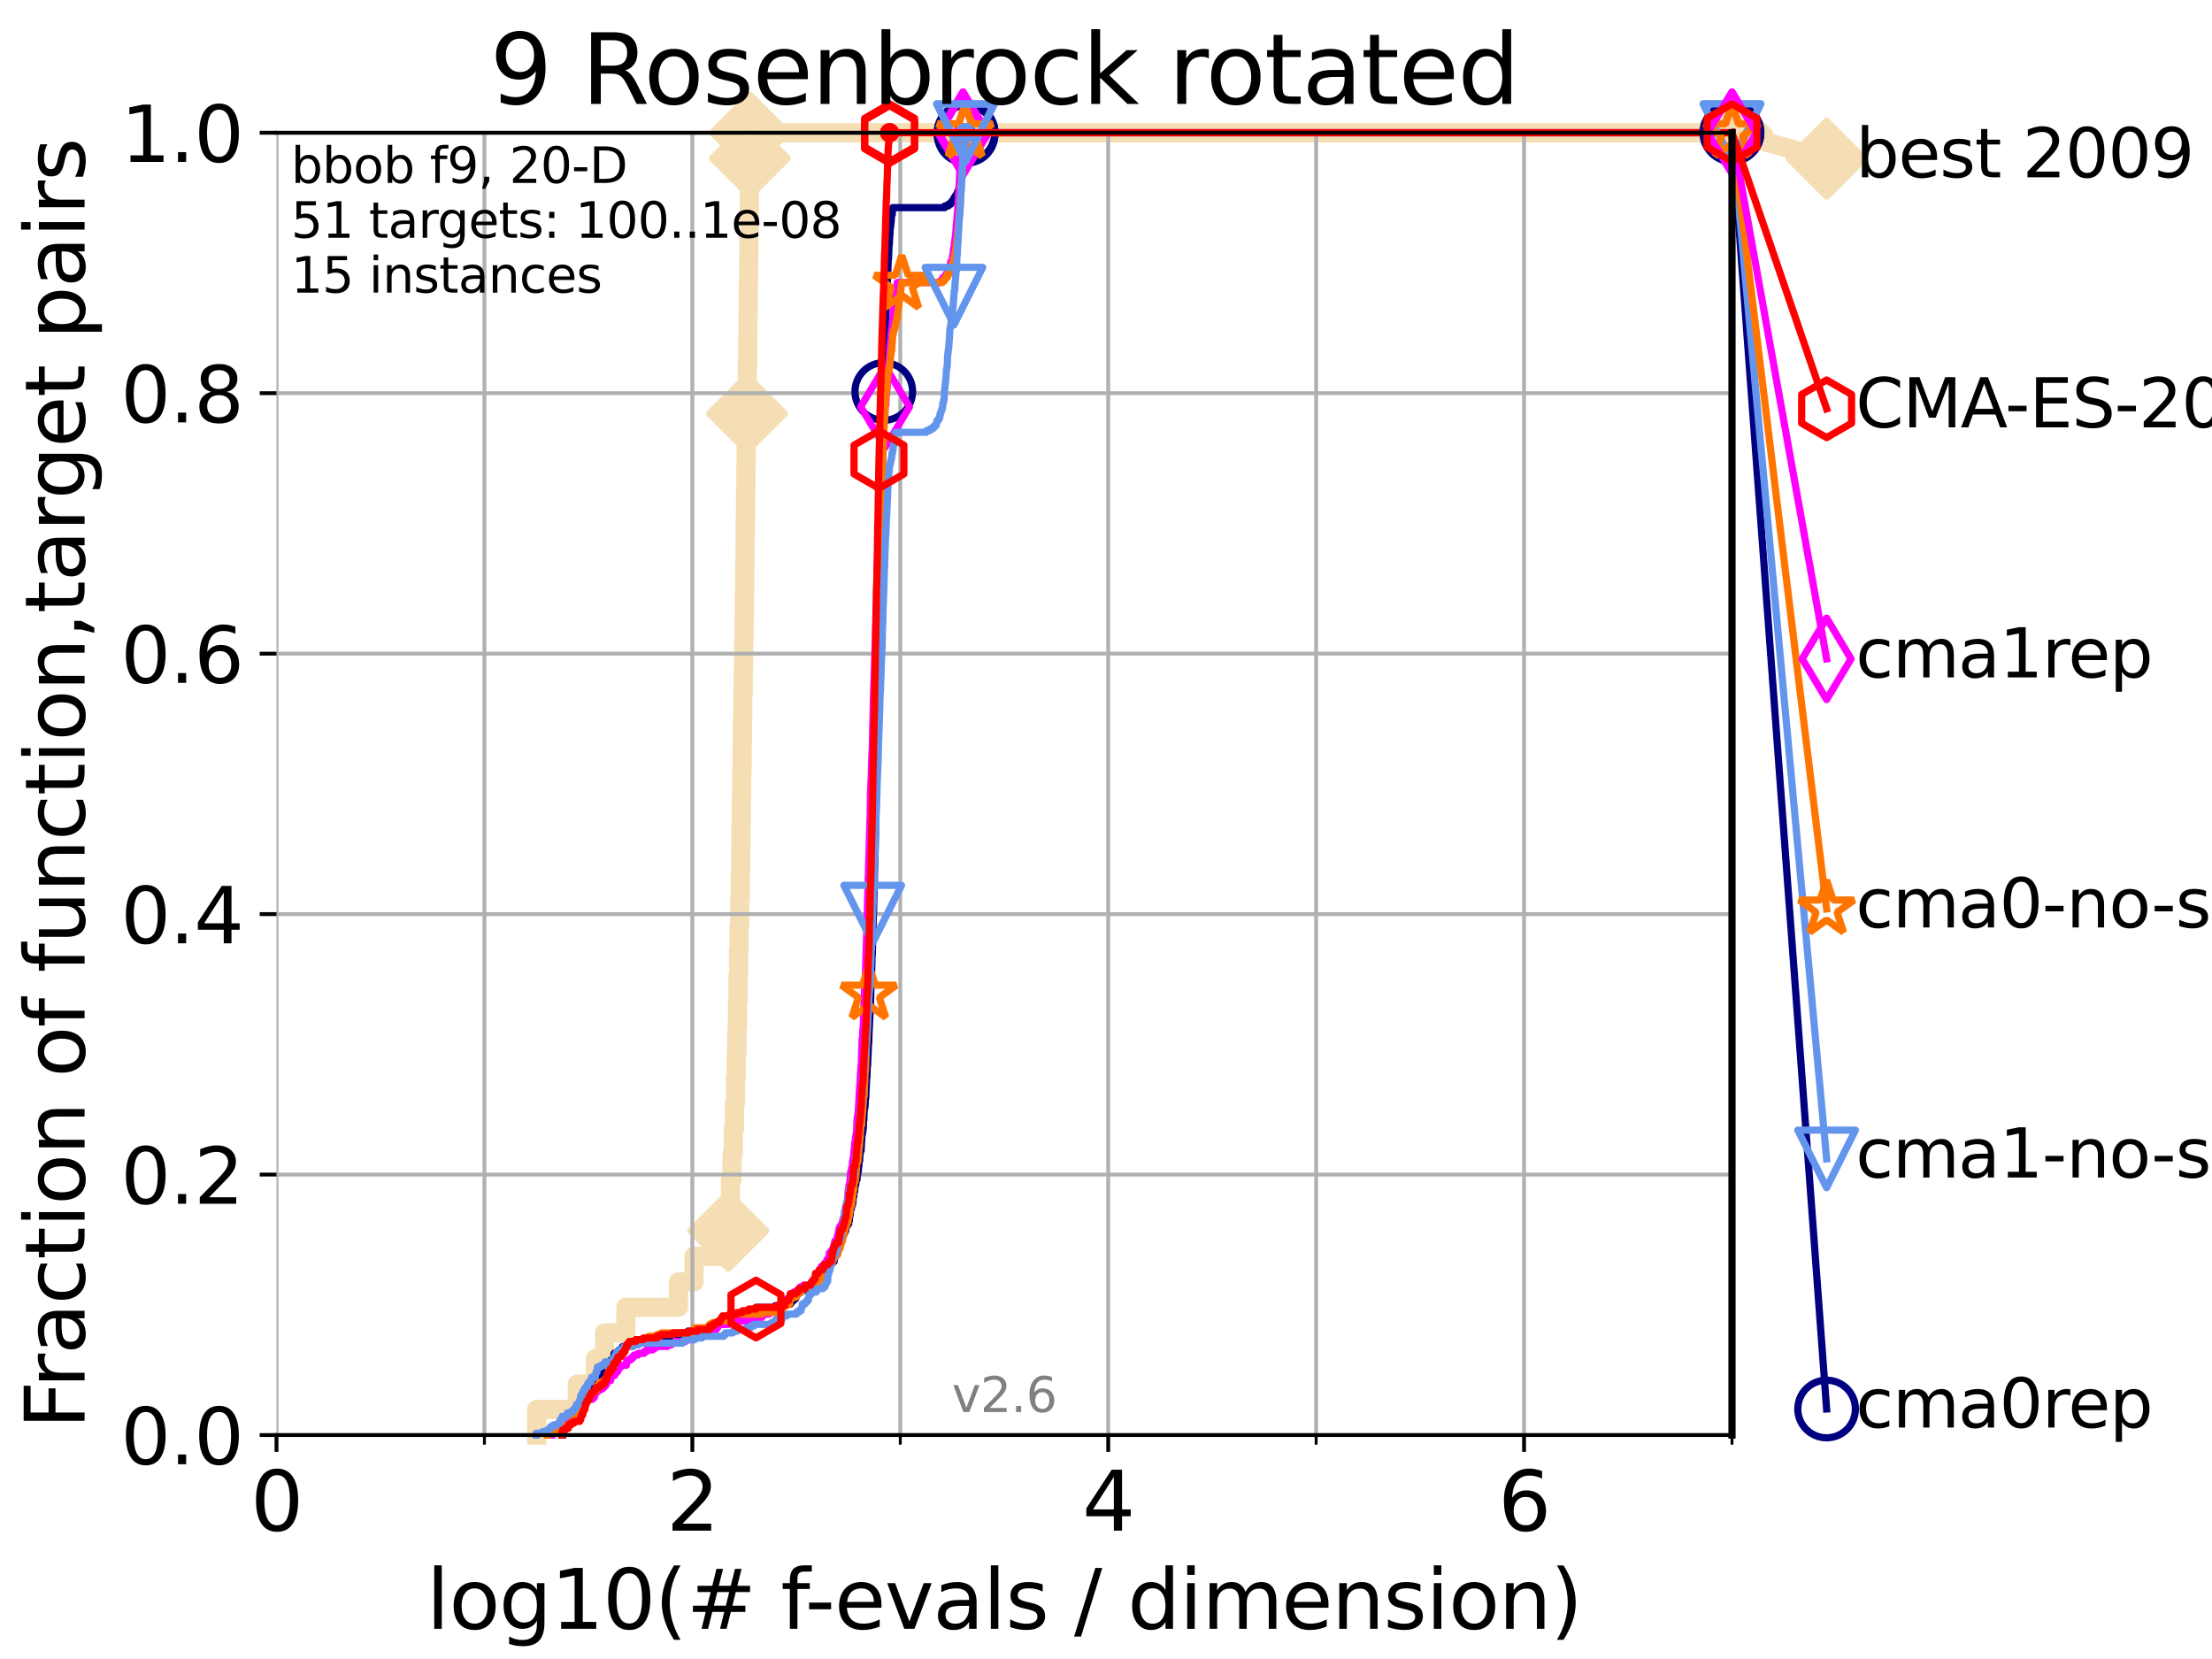 <?xml version="1.0" encoding="utf-8" standalone="no"?>
<!DOCTYPE svg PUBLIC "-//W3C//DTD SVG 1.1//EN"
  "http://www.w3.org/Graphics/SVG/1.1/DTD/svg11.dtd">
<svg xmlns:xlink="http://www.w3.org/1999/xlink" width="460.8pt" height="345.6pt" viewBox="0 0 460.8 345.6" xmlns="http://www.w3.org/2000/svg" version="1.1">
 <defs>
  <style type="text/css">*{stroke-linejoin: round; stroke-linecap: butt}</style>
 </defs>
 <g id="figure_1">
  <g id="patch_1">
   <path d="M 0 345.6 
L 460.8 345.6 
L 460.8 0 
L 0 0 
z
" style="fill: #ffffff"/>
  </g>
  <g id="axes_1">
   <g id="patch_2">
    <path d="M 57.6 298.944 
L 360.806 298.944 
L 360.806 27.648 
L 57.6 27.648 
z
" style="fill: #ffffff"/>
   </g>
   <g id="line2d_1">
    <path d="M 111.815 298.944 
L 111.815 293.624 
L 120.284 293.624 
L 120.284 288.305 
L 124.047 288.305 
L 124.047 282.985 
L 125.929 282.985 
L 125.929 277.666 
L 130.384 277.666 
L 130.384 272.346 
L 141.349 272.346 
L 141.349 267.027 
L 144.575 267.027 
L 144.575 261.707 
L 151.083 261.707 
L 151.083 256.388 
L 151.726 256.388 
L 151.726 251.068 
L 152.163 251.068 
L 152.163 245.749 
L 152.487 245.749 
L 152.487 240.429 
L 152.746 240.429 
L 152.746 235.11 
L 153.025 235.11 
L 153.025 229.79 
L 153.218 229.79 
L 153.218 224.471 
L 153.375 224.471 
L 153.375 219.151 
L 153.519 219.151 
L 153.519 213.832 
L 153.639 213.832 
L 153.639 208.512 
L 153.747 208.512 
L 153.747 203.192 
L 153.861 203.192 
L 153.861 197.873 
L 153.967 197.873 
L 153.967 192.553 
L 154.096 192.553 
L 154.096 187.234 
L 154.207 187.234 
L 154.207 181.914 
L 154.279 181.914 
L 154.279 176.595 
L 154.35 176.595 
L 154.35 171.275 
L 154.432 171.275 
L 154.432 165.956 
L 154.514 165.956 
L 154.514 160.636 
L 154.59 160.636 
L 154.59 155.317 
L 154.661 155.317 
L 154.661 149.997 
L 154.731 149.997 
L 154.731 144.678 
L 154.817 144.678 
L 154.817 139.358 
L 154.913 139.358 
L 154.913 134.039 
L 154.987 134.039 
L 154.987 128.719 
L 155.062 128.719 
L 155.062 123.4 
L 155.151 123.4 
L 155.151 118.08 
L 155.193 118.08 
L 155.193 112.76 
L 155.256 112.76 
L 155.256 107.441 
L 155.319 107.441 
L 155.319 102.121 
L 155.376 102.121 
L 155.376 96.802 
L 155.444 96.802 
L 155.444 91.482 
L 155.521 91.482 
L 155.521 86.163 
L 155.609 86.163 
L 155.609 80.843 
L 155.675 80.843 
L 155.675 75.524 
L 155.767 75.524 
L 155.767 70.204 
L 155.823 70.204 
L 155.823 64.885 
L 155.879 64.885 
L 155.879 59.565 
L 155.94 59.565 
L 155.94 54.246 
L 156 54.246 
L 156 48.926 
L 156.045 48.926 
L 156.045 43.607 
L 156.111 43.607 
L 156.111 38.287 
L 156.161 38.287 
L 156.161 32.968 
L 156.225 32.968 
L 156.225 27.648 
L 360.806 27.648 
" style="fill: none; stroke: #f5deb3; stroke-width: 4; stroke-linecap: square"/>
   </g>
   <g id="line2d_2">
    <defs>
     <path id="m0a75714b0a" d="M -0 7.778 
L 7.778 0 
L 0 -7.778 
L -7.778 -0 
z
" style="stroke: #f5deb3; stroke-width: 1.5; stroke-linejoin: miter"/>
    </defs>
    <g>
     <use xlink:href="#m0a75714b0a" x="151.726" y="256.388" style="fill: #f5deb3; stroke: #f5deb3; stroke-width: 1.5; stroke-linejoin: miter"/>
     <use xlink:href="#m0a75714b0a" x="155.609" y="86.163" style="fill: #f5deb3; stroke: #f5deb3; stroke-width: 1.5; stroke-linejoin: miter"/>
     <use xlink:href="#m0a75714b0a" x="156.225" y="32.968" style="fill: #f5deb3; stroke: #f5deb3; stroke-width: 1.5; stroke-linejoin: miter"/>
     <use xlink:href="#m0a75714b0a" x="156.225" y="27.648" style="fill: #f5deb3; stroke: #f5deb3; stroke-width: 1.5; stroke-linejoin: miter"/>
     <use xlink:href="#m0a75714b0a" x="360.806" y="27.648" style="fill: #f5deb3; stroke: #f5deb3; stroke-width: 1.5; stroke-linejoin: miter"/>
    </g>
   </g>
   <g id="line2d_3">
    <path style="fill: none; stroke: #f5deb3; stroke-width: 4; stroke-linecap: square"/>
    <g/>
   </g>
   <g id="line2d_4">
    <path d="M 360.806 27.648 
L 380.515 33.074 
" style="fill: none; stroke: #f5deb3; stroke-width: 4; stroke-linecap: square"/>
    <g>
     <use xlink:href="#m0a75714b0a" x="360.806" y="27.648" style="fill: #f5deb3; stroke: #f5deb3; stroke-width: 1.5; stroke-linejoin: miter"/>
     <use xlink:href="#m0a75714b0a" x="380.515" y="33.074" style="fill: #f5deb3; stroke: #f5deb3; stroke-width: 1.5; stroke-linejoin: miter"/>
    </g>
   </g>
   <g id="matplotlib.axis_1">
    <g id="xtick_1">
     <g id="line2d_5">
      <path d="M 57.6 298.944 
L 57.6 27.648 
" clip-path="url(#pc466080262)" style="fill: none; stroke: #b0b0b0; stroke-width: 0.8; stroke-linecap: square"/>
     </g>
     <g id="line2d_6">
      <defs>
       <path id="m736701a6e8" d="M 0 0 
L 0 3.5 
" style="stroke: #000000; stroke-width: 0.8"/>
      </defs>
      <g>
       <use xlink:href="#m736701a6e8" x="57.6" y="298.944" style="stroke: #000000; stroke-width: 0.8"/>
      </g>
     </g>
     <g id="text_1">
      <!-- 0 -->
      <g transform="translate(52.192 318.861)scale(0.17 -0.17)">
       <defs>
        <path id="DejaVuSans-30" d="M 2034 4250 
Q 1547 4250 1301 3770 
Q 1056 3291 1056 2328 
Q 1056 1369 1301 889 
Q 1547 409 2034 409 
Q 2525 409 2770 889 
Q 3016 1369 3016 2328 
Q 3016 3291 2770 3770 
Q 2525 4250 2034 4250 
z
M 2034 4750 
Q 2819 4750 3233 4129 
Q 3647 3509 3647 2328 
Q 3647 1150 3233 529 
Q 2819 -91 2034 -91 
Q 1250 -91 836 529 
Q 422 1150 422 2328 
Q 422 3509 836 4129 
Q 1250 4750 2034 4750 
z
" transform="scale(0.016)"/>
       </defs>
       <use xlink:href="#DejaVuSans-30"/>
      </g>
     </g>
    </g>
    <g id="xtick_2">
     <g id="line2d_7">
      <path d="M 144.23 298.944 
L 144.23 27.648 
" clip-path="url(#pc466080262)" style="fill: none; stroke: #b0b0b0; stroke-width: 0.8; stroke-linecap: square"/>
     </g>
     <g id="line2d_8">
      <g>
       <use xlink:href="#m736701a6e8" x="144.23" y="298.944" style="stroke: #000000; stroke-width: 0.8"/>
      </g>
     </g>
     <g id="text_2">
      <!-- 2 -->
      <g transform="translate(138.822 318.861)scale(0.17 -0.17)">
       <defs>
        <path id="DejaVuSans-32" d="M 1228 531 
L 3431 531 
L 3431 0 
L 469 0 
L 469 531 
Q 828 903 1448 1529 
Q 2069 2156 2228 2338 
Q 2531 2678 2651 2914 
Q 2772 3150 2772 3378 
Q 2772 3750 2511 3984 
Q 2250 4219 1831 4219 
Q 1534 4219 1204 4116 
Q 875 4013 500 3803 
L 500 4441 
Q 881 4594 1212 4672 
Q 1544 4750 1819 4750 
Q 2544 4750 2975 4387 
Q 3406 4025 3406 3419 
Q 3406 3131 3298 2873 
Q 3191 2616 2906 2266 
Q 2828 2175 2409 1742 
Q 1991 1309 1228 531 
z
" transform="scale(0.016)"/>
       </defs>
       <use xlink:href="#DejaVuSans-32"/>
      </g>
     </g>
    </g>
    <g id="xtick_3">
     <g id="line2d_9">
      <path d="M 230.861 298.944 
L 230.861 27.648 
" clip-path="url(#pc466080262)" style="fill: none; stroke: #b0b0b0; stroke-width: 0.8; stroke-linecap: square"/>
     </g>
     <g id="line2d_10">
      <g>
       <use xlink:href="#m736701a6e8" x="230.861" y="298.944" style="stroke: #000000; stroke-width: 0.8"/>
      </g>
     </g>
     <g id="text_3">
      <!-- 4 -->
      <g transform="translate(225.453 318.861)scale(0.17 -0.17)">
       <defs>
        <path id="DejaVuSans-34" d="M 2419 4116 
L 825 1625 
L 2419 1625 
L 2419 4116 
z
M 2253 4666 
L 3047 4666 
L 3047 1625 
L 3713 1625 
L 3713 1100 
L 3047 1100 
L 3047 0 
L 2419 0 
L 2419 1100 
L 313 1100 
L 313 1709 
L 2253 4666 
z
" transform="scale(0.016)"/>
       </defs>
       <use xlink:href="#DejaVuSans-34"/>
      </g>
     </g>
    </g>
    <g id="xtick_4">
     <g id="line2d_11">
      <path d="M 317.491 298.944 
L 317.491 27.648 
" clip-path="url(#pc466080262)" style="fill: none; stroke: #b0b0b0; stroke-width: 0.8; stroke-linecap: square"/>
     </g>
     <g id="line2d_12">
      <g>
       <use xlink:href="#m736701a6e8" x="317.491" y="298.944" style="stroke: #000000; stroke-width: 0.8"/>
      </g>
     </g>
     <g id="text_4">
      <!-- 6 -->
      <g transform="translate(312.083 318.861)scale(0.17 -0.17)">
       <defs>
        <path id="DejaVuSans-36" d="M 2113 2584 
Q 1688 2584 1439 2293 
Q 1191 2003 1191 1497 
Q 1191 994 1439 701 
Q 1688 409 2113 409 
Q 2538 409 2786 701 
Q 3034 994 3034 1497 
Q 3034 2003 2786 2293 
Q 2538 2584 2113 2584 
z
M 3366 4563 
L 3366 3988 
Q 3128 4100 2886 4159 
Q 2644 4219 2406 4219 
Q 1781 4219 1451 3797 
Q 1122 3375 1075 2522 
Q 1259 2794 1537 2939 
Q 1816 3084 2150 3084 
Q 2853 3084 3261 2657 
Q 3669 2231 3669 1497 
Q 3669 778 3244 343 
Q 2819 -91 2113 -91 
Q 1303 -91 875 529 
Q 447 1150 447 2328 
Q 447 3434 972 4092 
Q 1497 4750 2381 4750 
Q 2619 4750 2861 4703 
Q 3103 4656 3366 4563 
z
" transform="scale(0.016)"/>
       </defs>
       <use xlink:href="#DejaVuSans-36"/>
      </g>
     </g>
    </g>
    <g id="xtick_5">
     <g id="line2d_13">
      <path d="M 100.915 298.944 
L 100.915 27.648 
" clip-path="url(#pc466080262)" style="fill: none; stroke: #b0b0b0; stroke-width: 0.8; stroke-linecap: square"/>
     </g>
     <g id="line2d_14">
      <defs>
       <path id="m4c6211ae5c" d="M 0 0 
L 0 2 
" style="stroke: #000000; stroke-width: 0.6"/>
      </defs>
      <g>
       <use xlink:href="#m4c6211ae5c" x="100.915" y="298.944" style="stroke: #000000; stroke-width: 0.6"/>
      </g>
     </g>
    </g>
    <g id="xtick_6">
     <g id="line2d_15">
      <path d="M 187.546 298.944 
L 187.546 27.648 
" clip-path="url(#pc466080262)" style="fill: none; stroke: #b0b0b0; stroke-width: 0.8; stroke-linecap: square"/>
     </g>
     <g id="line2d_16">
      <g>
       <use xlink:href="#m4c6211ae5c" x="187.546" y="298.944" style="stroke: #000000; stroke-width: 0.6"/>
      </g>
     </g>
    </g>
    <g id="xtick_7">
     <g id="line2d_17">
      <path d="M 274.176 298.944 
L 274.176 27.648 
" clip-path="url(#pc466080262)" style="fill: none; stroke: #b0b0b0; stroke-width: 0.8; stroke-linecap: square"/>
     </g>
     <g id="line2d_18">
      <g>
       <use xlink:href="#m4c6211ae5c" x="274.176" y="298.944" style="stroke: #000000; stroke-width: 0.6"/>
      </g>
     </g>
    </g>
    <g id="xtick_8">
     <g id="line2d_19">
      <path d="M 360.806 298.944 
L 360.806 27.648 
" clip-path="url(#pc466080262)" style="fill: none; stroke: #b0b0b0; stroke-width: 0.8; stroke-linecap: square"/>
     </g>
     <g id="line2d_20">
      <g>
       <use xlink:href="#m4c6211ae5c" x="360.806" y="298.944" style="stroke: #000000; stroke-width: 0.6"/>
      </g>
     </g>
    </g>
    <g id="text_5">
     <!-- log10(# f-evals / dimension) -->
     <g transform="translate(88.823 339.314)scale(0.17 -0.17)">
      <defs>
       <path id="DejaVuSans-6c" d="M 603 4863 
L 1178 4863 
L 1178 0 
L 603 0 
L 603 4863 
z
" transform="scale(0.016)"/>
       <path id="DejaVuSans-6f" d="M 1959 3097 
Q 1497 3097 1228 2736 
Q 959 2375 959 1747 
Q 959 1119 1226 758 
Q 1494 397 1959 397 
Q 2419 397 2687 759 
Q 2956 1122 2956 1747 
Q 2956 2369 2687 2733 
Q 2419 3097 1959 3097 
z
M 1959 3584 
Q 2709 3584 3137 3096 
Q 3566 2609 3566 1747 
Q 3566 888 3137 398 
Q 2709 -91 1959 -91 
Q 1206 -91 779 398 
Q 353 888 353 1747 
Q 353 2609 779 3096 
Q 1206 3584 1959 3584 
z
" transform="scale(0.016)"/>
       <path id="DejaVuSans-67" d="M 2906 1791 
Q 2906 2416 2648 2759 
Q 2391 3103 1925 3103 
Q 1463 3103 1205 2759 
Q 947 2416 947 1791 
Q 947 1169 1205 825 
Q 1463 481 1925 481 
Q 2391 481 2648 825 
Q 2906 1169 2906 1791 
z
M 3481 434 
Q 3481 -459 3084 -895 
Q 2688 -1331 1869 -1331 
Q 1566 -1331 1297 -1286 
Q 1028 -1241 775 -1147 
L 775 -588 
Q 1028 -725 1275 -790 
Q 1522 -856 1778 -856 
Q 2344 -856 2625 -561 
Q 2906 -266 2906 331 
L 2906 616 
Q 2728 306 2450 153 
Q 2172 0 1784 0 
Q 1141 0 747 490 
Q 353 981 353 1791 
Q 353 2603 747 3093 
Q 1141 3584 1784 3584 
Q 2172 3584 2450 3431 
Q 2728 3278 2906 2969 
L 2906 3500 
L 3481 3500 
L 3481 434 
z
" transform="scale(0.016)"/>
       <path id="DejaVuSans-31" d="M 794 531 
L 1825 531 
L 1825 4091 
L 703 3866 
L 703 4441 
L 1819 4666 
L 2450 4666 
L 2450 531 
L 3481 531 
L 3481 0 
L 794 0 
L 794 531 
z
" transform="scale(0.016)"/>
       <path id="DejaVuSans-28" d="M 1984 4856 
Q 1566 4138 1362 3434 
Q 1159 2731 1159 2009 
Q 1159 1288 1364 580 
Q 1569 -128 1984 -844 
L 1484 -844 
Q 1016 -109 783 600 
Q 550 1309 550 2009 
Q 550 2706 781 3412 
Q 1013 4119 1484 4856 
L 1984 4856 
z
" transform="scale(0.016)"/>
       <path id="DejaVuSans-23" d="M 3272 2816 
L 2363 2816 
L 2100 1772 
L 3016 1772 
L 3272 2816 
z
M 2803 4594 
L 2478 3297 
L 3391 3297 
L 3719 4594 
L 4219 4594 
L 3897 3297 
L 4872 3297 
L 4872 2816 
L 3775 2816 
L 3519 1772 
L 4513 1772 
L 4513 1294 
L 3397 1294 
L 3072 0 
L 2572 0 
L 2894 1294 
L 1978 1294 
L 1656 0 
L 1153 0 
L 1478 1294 
L 494 1294 
L 494 1772 
L 1594 1772 
L 1856 2816 
L 850 2816 
L 850 3297 
L 1978 3297 
L 2297 4594 
L 2803 4594 
z
" transform="scale(0.016)"/>
       <path id="DejaVuSans-20" transform="scale(0.016)"/>
       <path id="DejaVuSans-66" d="M 2375 4863 
L 2375 4384 
L 1825 4384 
Q 1516 4384 1395 4259 
Q 1275 4134 1275 3809 
L 1275 3500 
L 2222 3500 
L 2222 3053 
L 1275 3053 
L 1275 0 
L 697 0 
L 697 3053 
L 147 3053 
L 147 3500 
L 697 3500 
L 697 3744 
Q 697 4328 969 4595 
Q 1241 4863 1831 4863 
L 2375 4863 
z
" transform="scale(0.016)"/>
       <path id="DejaVuSans-2d" d="M 313 2009 
L 1997 2009 
L 1997 1497 
L 313 1497 
L 313 2009 
z
" transform="scale(0.016)"/>
       <path id="DejaVuSans-65" d="M 3597 1894 
L 3597 1613 
L 953 1613 
Q 991 1019 1311 708 
Q 1631 397 2203 397 
Q 2534 397 2845 478 
Q 3156 559 3463 722 
L 3463 178 
Q 3153 47 2828 -22 
Q 2503 -91 2169 -91 
Q 1331 -91 842 396 
Q 353 884 353 1716 
Q 353 2575 817 3079 
Q 1281 3584 2069 3584 
Q 2775 3584 3186 3129 
Q 3597 2675 3597 1894 
z
M 3022 2063 
Q 3016 2534 2758 2815 
Q 2500 3097 2075 3097 
Q 1594 3097 1305 2825 
Q 1016 2553 972 2059 
L 3022 2063 
z
" transform="scale(0.016)"/>
       <path id="DejaVuSans-76" d="M 191 3500 
L 800 3500 
L 1894 563 
L 2988 3500 
L 3597 3500 
L 2284 0 
L 1503 0 
L 191 3500 
z
" transform="scale(0.016)"/>
       <path id="DejaVuSans-61" d="M 2194 1759 
Q 1497 1759 1228 1600 
Q 959 1441 959 1056 
Q 959 750 1161 570 
Q 1363 391 1709 391 
Q 2188 391 2477 730 
Q 2766 1069 2766 1631 
L 2766 1759 
L 2194 1759 
z
M 3341 1997 
L 3341 0 
L 2766 0 
L 2766 531 
Q 2569 213 2275 61 
Q 1981 -91 1556 -91 
Q 1019 -91 701 211 
Q 384 513 384 1019 
Q 384 1609 779 1909 
Q 1175 2209 1959 2209 
L 2766 2209 
L 2766 2266 
Q 2766 2663 2505 2880 
Q 2244 3097 1772 3097 
Q 1472 3097 1187 3025 
Q 903 2953 641 2809 
L 641 3341 
Q 956 3463 1253 3523 
Q 1550 3584 1831 3584 
Q 2591 3584 2966 3190 
Q 3341 2797 3341 1997 
z
" transform="scale(0.016)"/>
       <path id="DejaVuSans-73" d="M 2834 3397 
L 2834 2853 
Q 2591 2978 2328 3040 
Q 2066 3103 1784 3103 
Q 1356 3103 1142 2972 
Q 928 2841 928 2578 
Q 928 2378 1081 2264 
Q 1234 2150 1697 2047 
L 1894 2003 
Q 2506 1872 2764 1633 
Q 3022 1394 3022 966 
Q 3022 478 2636 193 
Q 2250 -91 1575 -91 
Q 1294 -91 989 -36 
Q 684 19 347 128 
L 347 722 
Q 666 556 975 473 
Q 1284 391 1588 391 
Q 1994 391 2212 530 
Q 2431 669 2431 922 
Q 2431 1156 2273 1281 
Q 2116 1406 1581 1522 
L 1381 1569 
Q 847 1681 609 1914 
Q 372 2147 372 2553 
Q 372 3047 722 3315 
Q 1072 3584 1716 3584 
Q 2034 3584 2315 3537 
Q 2597 3491 2834 3397 
z
" transform="scale(0.016)"/>
       <path id="DejaVuSans-2f" d="M 1625 4666 
L 2156 4666 
L 531 -594 
L 0 -594 
L 1625 4666 
z
" transform="scale(0.016)"/>
       <path id="DejaVuSans-64" d="M 2906 2969 
L 2906 4863 
L 3481 4863 
L 3481 0 
L 2906 0 
L 2906 525 
Q 2725 213 2448 61 
Q 2172 -91 1784 -91 
Q 1150 -91 751 415 
Q 353 922 353 1747 
Q 353 2572 751 3078 
Q 1150 3584 1784 3584 
Q 2172 3584 2448 3432 
Q 2725 3281 2906 2969 
z
M 947 1747 
Q 947 1113 1208 752 
Q 1469 391 1925 391 
Q 2381 391 2643 752 
Q 2906 1113 2906 1747 
Q 2906 2381 2643 2742 
Q 2381 3103 1925 3103 
Q 1469 3103 1208 2742 
Q 947 2381 947 1747 
z
" transform="scale(0.016)"/>
       <path id="DejaVuSans-69" d="M 603 3500 
L 1178 3500 
L 1178 0 
L 603 0 
L 603 3500 
z
M 603 4863 
L 1178 4863 
L 1178 4134 
L 603 4134 
L 603 4863 
z
" transform="scale(0.016)"/>
       <path id="DejaVuSans-6d" d="M 3328 2828 
Q 3544 3216 3844 3400 
Q 4144 3584 4550 3584 
Q 5097 3584 5394 3201 
Q 5691 2819 5691 2113 
L 5691 0 
L 5113 0 
L 5113 2094 
Q 5113 2597 4934 2840 
Q 4756 3084 4391 3084 
Q 3944 3084 3684 2787 
Q 3425 2491 3425 1978 
L 3425 0 
L 2847 0 
L 2847 2094 
Q 2847 2600 2669 2842 
Q 2491 3084 2119 3084 
Q 1678 3084 1418 2786 
Q 1159 2488 1159 1978 
L 1159 0 
L 581 0 
L 581 3500 
L 1159 3500 
L 1159 2956 
Q 1356 3278 1631 3431 
Q 1906 3584 2284 3584 
Q 2666 3584 2933 3390 
Q 3200 3197 3328 2828 
z
" transform="scale(0.016)"/>
       <path id="DejaVuSans-6e" d="M 3513 2113 
L 3513 0 
L 2938 0 
L 2938 2094 
Q 2938 2591 2744 2837 
Q 2550 3084 2163 3084 
Q 1697 3084 1428 2787 
Q 1159 2491 1159 1978 
L 1159 0 
L 581 0 
L 581 3500 
L 1159 3500 
L 1159 2956 
Q 1366 3272 1645 3428 
Q 1925 3584 2291 3584 
Q 2894 3584 3203 3211 
Q 3513 2838 3513 2113 
z
" transform="scale(0.016)"/>
       <path id="DejaVuSans-29" d="M 513 4856 
L 1013 4856 
Q 1481 4119 1714 3412 
Q 1947 2706 1947 2009 
Q 1947 1309 1714 600 
Q 1481 -109 1013 -844 
L 513 -844 
Q 928 -128 1133 580 
Q 1338 1288 1338 2009 
Q 1338 2731 1133 3434 
Q 928 4138 513 4856 
z
" transform="scale(0.016)"/>
      </defs>
      <use xlink:href="#DejaVuSans-6c"/>
      <use xlink:href="#DejaVuSans-6f" x="27.783"/>
      <use xlink:href="#DejaVuSans-67" x="88.965"/>
      <use xlink:href="#DejaVuSans-31" x="152.441"/>
      <use xlink:href="#DejaVuSans-30" x="216.064"/>
      <use xlink:href="#DejaVuSans-28" x="279.688"/>
      <use xlink:href="#DejaVuSans-23" x="318.701"/>
      <use xlink:href="#DejaVuSans-20" x="402.49"/>
      <use xlink:href="#DejaVuSans-66" x="434.277"/>
      <use xlink:href="#DejaVuSans-2d" x="463.982"/>
      <use xlink:href="#DejaVuSans-65" x="500.066"/>
      <use xlink:href="#DejaVuSans-76" x="561.59"/>
      <use xlink:href="#DejaVuSans-61" x="620.77"/>
      <use xlink:href="#DejaVuSans-6c" x="682.049"/>
      <use xlink:href="#DejaVuSans-73" x="709.832"/>
      <use xlink:href="#DejaVuSans-20" x="761.932"/>
      <use xlink:href="#DejaVuSans-2f" x="793.719"/>
      <use xlink:href="#DejaVuSans-20" x="827.41"/>
      <use xlink:href="#DejaVuSans-64" x="859.197"/>
      <use xlink:href="#DejaVuSans-69" x="922.674"/>
      <use xlink:href="#DejaVuSans-6d" x="950.457"/>
      <use xlink:href="#DejaVuSans-65" x="1047.869"/>
      <use xlink:href="#DejaVuSans-6e" x="1109.393"/>
      <use xlink:href="#DejaVuSans-73" x="1172.771"/>
      <use xlink:href="#DejaVuSans-69" x="1224.871"/>
      <use xlink:href="#DejaVuSans-6f" x="1252.654"/>
      <use xlink:href="#DejaVuSans-6e" x="1313.836"/>
      <use xlink:href="#DejaVuSans-29" x="1377.215"/>
     </g>
    </g>
   </g>
   <g id="matplotlib.axis_2">
    <g id="ytick_1">
     <g id="line2d_21">
      <path d="M 57.6 298.944 
L 360.806 298.944 
" clip-path="url(#pc466080262)" style="fill: none; stroke: #b0b0b0; stroke-width: 0.8; stroke-linecap: square"/>
     </g>
     <g id="line2d_22">
      <defs>
       <path id="m82f20663b5" d="M 0 0 
L -3.5 0 
" style="stroke: #000000; stroke-width: 0.8"/>
      </defs>
      <g>
       <use xlink:href="#m82f20663b5" x="57.6" y="298.944" style="stroke: #000000; stroke-width: 0.8"/>
      </g>
     </g>
     <g id="text_6">
      <!-- 0.0 -->
      <g transform="translate(25.155 305.023)scale(0.16 -0.16)">
       <defs>
        <path id="DejaVuSans-2e" d="M 684 794 
L 1344 794 
L 1344 0 
L 684 0 
L 684 794 
z
" transform="scale(0.016)"/>
       </defs>
       <use xlink:href="#DejaVuSans-30"/>
       <use xlink:href="#DejaVuSans-2e" x="63.623"/>
       <use xlink:href="#DejaVuSans-30" x="95.41"/>
      </g>
     </g>
    </g>
    <g id="ytick_2">
     <g id="line2d_23">
      <path d="M 57.6 244.685 
L 360.806 244.685 
" clip-path="url(#pc466080262)" style="fill: none; stroke: #b0b0b0; stroke-width: 0.8; stroke-linecap: square"/>
     </g>
     <g id="line2d_24">
      <g>
       <use xlink:href="#m82f20663b5" x="57.6" y="244.685" style="stroke: #000000; stroke-width: 0.8"/>
      </g>
     </g>
     <g id="text_7">
      <!-- 0.2 -->
      <g transform="translate(25.155 250.764)scale(0.16 -0.16)">
       <use xlink:href="#DejaVuSans-30"/>
       <use xlink:href="#DejaVuSans-2e" x="63.623"/>
       <use xlink:href="#DejaVuSans-32" x="95.41"/>
      </g>
     </g>
    </g>
    <g id="ytick_3">
     <g id="line2d_25">
      <path d="M 57.6 190.426 
L 360.806 190.426 
" clip-path="url(#pc466080262)" style="fill: none; stroke: #b0b0b0; stroke-width: 0.8; stroke-linecap: square"/>
     </g>
     <g id="line2d_26">
      <g>
       <use xlink:href="#m82f20663b5" x="57.6" y="190.426" style="stroke: #000000; stroke-width: 0.8"/>
      </g>
     </g>
     <g id="text_8">
      <!-- 0.4 -->
      <g transform="translate(25.155 196.504)scale(0.16 -0.16)">
       <use xlink:href="#DejaVuSans-30"/>
       <use xlink:href="#DejaVuSans-2e" x="63.623"/>
       <use xlink:href="#DejaVuSans-34" x="95.41"/>
      </g>
     </g>
    </g>
    <g id="ytick_4">
     <g id="line2d_27">
      <path d="M 57.6 136.166 
L 360.806 136.166 
" clip-path="url(#pc466080262)" style="fill: none; stroke: #b0b0b0; stroke-width: 0.8; stroke-linecap: square"/>
     </g>
     <g id="line2d_28">
      <g>
       <use xlink:href="#m82f20663b5" x="57.6" y="136.166" style="stroke: #000000; stroke-width: 0.8"/>
      </g>
     </g>
     <g id="text_9">
      <!-- 0.6 -->
      <g transform="translate(25.155 142.245)scale(0.16 -0.16)">
       <use xlink:href="#DejaVuSans-30"/>
       <use xlink:href="#DejaVuSans-2e" x="63.623"/>
       <use xlink:href="#DejaVuSans-36" x="95.41"/>
      </g>
     </g>
    </g>
    <g id="ytick_5">
     <g id="line2d_29">
      <path d="M 57.6 81.907 
L 360.806 81.907 
" clip-path="url(#pc466080262)" style="fill: none; stroke: #b0b0b0; stroke-width: 0.8; stroke-linecap: square"/>
     </g>
     <g id="line2d_30">
      <g>
       <use xlink:href="#m82f20663b5" x="57.6" y="81.907" style="stroke: #000000; stroke-width: 0.8"/>
      </g>
     </g>
     <g id="text_10">
      <!-- 0.8 -->
      <g transform="translate(25.155 87.986)scale(0.16 -0.16)">
       <defs>
        <path id="DejaVuSans-38" d="M 2034 2216 
Q 1584 2216 1326 1975 
Q 1069 1734 1069 1313 
Q 1069 891 1326 650 
Q 1584 409 2034 409 
Q 2484 409 2743 651 
Q 3003 894 3003 1313 
Q 3003 1734 2745 1975 
Q 2488 2216 2034 2216 
z
M 1403 2484 
Q 997 2584 770 2862 
Q 544 3141 544 3541 
Q 544 4100 942 4425 
Q 1341 4750 2034 4750 
Q 2731 4750 3128 4425 
Q 3525 4100 3525 3541 
Q 3525 3141 3298 2862 
Q 3072 2584 2669 2484 
Q 3125 2378 3379 2068 
Q 3634 1759 3634 1313 
Q 3634 634 3220 271 
Q 2806 -91 2034 -91 
Q 1263 -91 848 271 
Q 434 634 434 1313 
Q 434 1759 690 2068 
Q 947 2378 1403 2484 
z
M 1172 3481 
Q 1172 3119 1398 2916 
Q 1625 2713 2034 2713 
Q 2441 2713 2670 2916 
Q 2900 3119 2900 3481 
Q 2900 3844 2670 4047 
Q 2441 4250 2034 4250 
Q 1625 4250 1398 4047 
Q 1172 3844 1172 3481 
z
" transform="scale(0.016)"/>
       </defs>
       <use xlink:href="#DejaVuSans-30"/>
       <use xlink:href="#DejaVuSans-2e" x="63.623"/>
       <use xlink:href="#DejaVuSans-38" x="95.41"/>
      </g>
     </g>
    </g>
    <g id="ytick_6">
     <g id="line2d_31">
      <path d="M 57.6 27.648 
L 360.806 27.648 
" clip-path="url(#pc466080262)" style="fill: none; stroke: #b0b0b0; stroke-width: 0.8; stroke-linecap: square"/>
     </g>
     <g id="line2d_32">
      <g>
       <use xlink:href="#m82f20663b5" x="57.6" y="27.648" style="stroke: #000000; stroke-width: 0.8"/>
      </g>
     </g>
     <g id="text_11">
      <!-- 1.0 -->
      <g transform="translate(25.155 33.727)scale(0.16 -0.16)">
       <use xlink:href="#DejaVuSans-31"/>
       <use xlink:href="#DejaVuSans-2e" x="63.623"/>
       <use xlink:href="#DejaVuSans-30" x="95.41"/>
      </g>
     </g>
    </g>
    <g id="text_12">
     <!-- Fraction of function,target pairs -->
     <g transform="translate(17.62 297.681)rotate(-90)scale(0.17 -0.17)">
      <defs>
       <path id="DejaVuSans-46" d="M 628 4666 
L 3309 4666 
L 3309 4134 
L 1259 4134 
L 1259 2759 
L 3109 2759 
L 3109 2228 
L 1259 2228 
L 1259 0 
L 628 0 
L 628 4666 
z
" transform="scale(0.016)"/>
       <path id="DejaVuSans-72" d="M 2631 2963 
Q 2534 3019 2420 3045 
Q 2306 3072 2169 3072 
Q 1681 3072 1420 2755 
Q 1159 2438 1159 1844 
L 1159 0 
L 581 0 
L 581 3500 
L 1159 3500 
L 1159 2956 
Q 1341 3275 1631 3429 
Q 1922 3584 2338 3584 
Q 2397 3584 2469 3576 
Q 2541 3569 2628 3553 
L 2631 2963 
z
" transform="scale(0.016)"/>
       <path id="DejaVuSans-63" d="M 3122 3366 
L 3122 2828 
Q 2878 2963 2633 3030 
Q 2388 3097 2138 3097 
Q 1578 3097 1268 2742 
Q 959 2388 959 1747 
Q 959 1106 1268 751 
Q 1578 397 2138 397 
Q 2388 397 2633 464 
Q 2878 531 3122 666 
L 3122 134 
Q 2881 22 2623 -34 
Q 2366 -91 2075 -91 
Q 1284 -91 818 406 
Q 353 903 353 1747 
Q 353 2603 823 3093 
Q 1294 3584 2113 3584 
Q 2378 3584 2631 3529 
Q 2884 3475 3122 3366 
z
" transform="scale(0.016)"/>
       <path id="DejaVuSans-74" d="M 1172 4494 
L 1172 3500 
L 2356 3500 
L 2356 3053 
L 1172 3053 
L 1172 1153 
Q 1172 725 1289 603 
Q 1406 481 1766 481 
L 2356 481 
L 2356 0 
L 1766 0 
Q 1100 0 847 248 
Q 594 497 594 1153 
L 594 3053 
L 172 3053 
L 172 3500 
L 594 3500 
L 594 4494 
L 1172 4494 
z
" transform="scale(0.016)"/>
       <path id="DejaVuSans-75" d="M 544 1381 
L 544 3500 
L 1119 3500 
L 1119 1403 
Q 1119 906 1312 657 
Q 1506 409 1894 409 
Q 2359 409 2629 706 
Q 2900 1003 2900 1516 
L 2900 3500 
L 3475 3500 
L 3475 0 
L 2900 0 
L 2900 538 
Q 2691 219 2414 64 
Q 2138 -91 1772 -91 
Q 1169 -91 856 284 
Q 544 659 544 1381 
z
M 1991 3584 
L 1991 3584 
z
" transform="scale(0.016)"/>
       <path id="DejaVuSans-2c" d="M 750 794 
L 1409 794 
L 1409 256 
L 897 -744 
L 494 -744 
L 750 256 
L 750 794 
z
" transform="scale(0.016)"/>
       <path id="DejaVuSans-70" d="M 1159 525 
L 1159 -1331 
L 581 -1331 
L 581 3500 
L 1159 3500 
L 1159 2969 
Q 1341 3281 1617 3432 
Q 1894 3584 2278 3584 
Q 2916 3584 3314 3078 
Q 3713 2572 3713 1747 
Q 3713 922 3314 415 
Q 2916 -91 2278 -91 
Q 1894 -91 1617 61 
Q 1341 213 1159 525 
z
M 3116 1747 
Q 3116 2381 2855 2742 
Q 2594 3103 2138 3103 
Q 1681 3103 1420 2742 
Q 1159 2381 1159 1747 
Q 1159 1113 1420 752 
Q 1681 391 2138 391 
Q 2594 391 2855 752 
Q 3116 1113 3116 1747 
z
" transform="scale(0.016)"/>
      </defs>
      <use xlink:href="#DejaVuSans-46"/>
      <use xlink:href="#DejaVuSans-72" x="50.27"/>
      <use xlink:href="#DejaVuSans-61" x="91.383"/>
      <use xlink:href="#DejaVuSans-63" x="152.662"/>
      <use xlink:href="#DejaVuSans-74" x="207.643"/>
      <use xlink:href="#DejaVuSans-69" x="246.852"/>
      <use xlink:href="#DejaVuSans-6f" x="274.635"/>
      <use xlink:href="#DejaVuSans-6e" x="335.816"/>
      <use xlink:href="#DejaVuSans-20" x="399.195"/>
      <use xlink:href="#DejaVuSans-6f" x="430.982"/>
      <use xlink:href="#DejaVuSans-66" x="492.164"/>
      <use xlink:href="#DejaVuSans-20" x="527.369"/>
      <use xlink:href="#DejaVuSans-66" x="559.156"/>
      <use xlink:href="#DejaVuSans-75" x="594.361"/>
      <use xlink:href="#DejaVuSans-6e" x="657.74"/>
      <use xlink:href="#DejaVuSans-63" x="721.119"/>
      <use xlink:href="#DejaVuSans-74" x="776.1"/>
      <use xlink:href="#DejaVuSans-69" x="815.309"/>
      <use xlink:href="#DejaVuSans-6f" x="843.092"/>
      <use xlink:href="#DejaVuSans-6e" x="904.273"/>
      <use xlink:href="#DejaVuSans-2c" x="967.652"/>
      <use xlink:href="#DejaVuSans-74" x="999.439"/>
      <use xlink:href="#DejaVuSans-61" x="1038.648"/>
      <use xlink:href="#DejaVuSans-72" x="1099.928"/>
      <use xlink:href="#DejaVuSans-67" x="1139.291"/>
      <use xlink:href="#DejaVuSans-65" x="1202.768"/>
      <use xlink:href="#DejaVuSans-74" x="1264.291"/>
      <use xlink:href="#DejaVuSans-20" x="1303.5"/>
      <use xlink:href="#DejaVuSans-70" x="1335.287"/>
      <use xlink:href="#DejaVuSans-61" x="1398.764"/>
      <use xlink:href="#DejaVuSans-69" x="1460.043"/>
      <use xlink:href="#DejaVuSans-72" x="1487.826"/>
      <use xlink:href="#DejaVuSans-73" x="1528.939"/>
     </g>
    </g>
   </g>
   <g id="line2d_33">
    <defs>
     <path id="m119b0197d1" d="M 0 1.5 
C 0.398 1.5 0.779 1.342 1.061 1.061 
C 1.342 0.779 1.5 0.398 1.5 0 
C 1.5 -0.398 1.342 -0.779 1.061 -1.061 
C 0.779 -1.342 0.398 -1.5 0 -1.5 
C -0.398 -1.5 -0.779 -1.342 -1.061 -1.061 
C -1.342 -0.779 -1.5 -0.398 -1.5 0 
C -1.5 0.398 -1.342 0.779 -1.061 1.061 
C -0.779 1.342 -0.398 1.5 0 1.5 
z
" style="stroke: #f5deb3"/>
    </defs>
    <g>
     <use xlink:href="#m119b0197d1" x="156.225" y="27.648" style="fill: #f5deb3; stroke: #f5deb3"/>
     <use xlink:href="#m119b0197d1" x="156.225" y="27.648" style="fill: #f5deb3; stroke: #f5deb3"/>
    </g>
   </g>
   <g id="line2d_34">
    <defs>
     <path id="m48521ca0eb" d="M 0 1.5 
C 0.398 1.5 0.779 1.342 1.061 1.061 
C 1.342 0.779 1.5 0.398 1.5 0 
C 1.5 -0.398 1.342 -0.779 1.061 -1.061 
C 0.779 -1.342 0.398 -1.5 0 -1.5 
C -0.398 -1.5 -0.779 -1.342 -1.061 -1.061 
C -1.342 -0.779 -1.5 -0.398 -1.5 0 
C -1.5 0.398 -1.342 0.779 -1.061 1.061 
C -0.779 1.342 -0.398 1.5 0 1.5 
z
" style="stroke: #000080"/>
    </defs>
    <g>
     <use xlink:href="#m48521ca0eb" x="201.258" y="27.648" style="fill: #000080; stroke: #000080"/>
     <use xlink:href="#m48521ca0eb" x="201.258" y="27.648" style="fill: #000080; stroke: #000080"/>
    </g>
   </g>
   <g id="line2d_35">
    <path d="M 117.187 298.944 
L 117.187 298.589 
L 117.345 298.589 
L 117.423 297.525 
L 118.302 297.525 
L 118.302 297.171 
L 118.451 297.171 
L 118.451 296.816 
L 118.708 296.816 
L 118.708 296.462 
L 118.89 296.462 
L 118.962 295.752 
L 119.945 295.752 
L 119.945 295.398 
L 120.217 295.398 
L 120.217 295.043 
L 120.976 295.043 
L 121.041 294.334 
L 121.266 294.334 
L 121.297 293.27 
L 121.582 293.27 
L 121.613 292.561 
L 121.769 292.561 
L 121.769 292.206 
L 122.046 292.206 
L 122.077 291.497 
L 122.259 291.497 
L 122.259 291.142 
L 122.38 291.142 
L 122.38 290.787 
L 122.5 290.787 
L 122.5 290.433 
L 122.648 290.433 
L 122.678 289.723 
L 123.26 289.723 
L 123.26 289.369 
L 123.375 289.369 
L 123.432 288.305 
L 123.517 288.305 
L 123.517 287.95 
L 124.074 287.95 
L 124.074 287.596 
L 124.265 287.596 
L 124.265 287.241 
L 124.455 287.241 
L 124.562 286.532 
L 124.854 286.532 
L 124.854 286.177 
L 125.425 286.177 
L 125.425 285.468 
L 125.805 285.468 
L 125.805 284.759 
L 126.323 284.759 
L 126.323 284.404 
L 126.661 284.404 
L 126.661 284.049 
L 126.852 284.049 
L 126.852 283.695 
L 127.204 283.695 
L 127.204 283.34 
L 127.686 283.34 
L 127.686 282.985 
L 127.844 282.985 
L 127.934 281.922 
L 128.593 281.922 
L 128.593 281.567 
L 128.936 281.567 
L 128.936 281.212 
L 129.561 281.212 
L 129.561 280.858 
L 129.684 280.858 
L 129.684 280.503 
L 130.599 280.503 
L 130.599 280.148 
L 131.04 280.148 
L 131.04 279.794 
L 131.378 279.794 
L 131.378 279.439 
L 132.499 279.439 
L 132.499 279.084 
L 136.878 279.084 
L 136.878 278.73 
L 137.615 278.73 
L 137.615 278.375 
L 139.725 278.375 
L 139.725 278.021 
L 141.589 278.021 
L 141.589 277.666 
L 143.275 277.666 
L 143.275 277.311 
L 145.573 277.311 
L 145.573 276.957 
L 148.345 276.957 
L 148.345 276.602 
L 148.889 276.602 
L 148.889 276.247 
L 149.05 276.247 
L 149.05 275.893 
L 150.54 275.893 
L 150.54 275.538 
L 151.136 275.538 
L 151.136 275.183 
L 151.503 275.183 
L 151.503 274.829 
L 153.329 274.829 
L 153.329 274.474 
L 154.29 274.474 
L 154.29 274.12 
L 155.046 274.12 
L 155.046 273.765 
L 155.314 273.765 
L 155.314 273.41 
L 156.604 273.41 
L 156.604 273.056 
L 156.995 273.056 
L 156.995 272.701 
L 157.564 272.701 
L 157.564 272.346 
L 161.535 272.346 
L 161.535 271.992 
L 162.922 271.992 
L 162.922 271.637 
L 164.702 271.637 
L 164.702 271.282 
L 164.947 271.282 
L 164.947 270.928 
L 165.297 270.928 
L 165.297 270.573 
L 165.743 270.573 
L 165.854 269.864 
L 165.978 269.864 
L 165.978 269.509 
L 166.374 269.509 
L 166.374 269.155 
L 166.933 269.155 
L 166.933 268.8 
L 167.469 268.8 
L 167.469 268.445 
L 168.54 268.445 
L 168.54 268.091 
L 168.761 268.091 
L 168.761 267.736 
L 169.242 267.736 
L 169.242 267.381 
L 169.753 267.381 
L 169.753 267.027 
L 169.897 267.027 
L 169.897 266.672 
L 170.053 266.672 
L 170.053 266.318 
L 171.22 266.318 
L 171.22 265.963 
L 171.531 265.963 
L 171.542 264.899 
L 171.833 264.899 
L 171.833 264.544 
L 172.104 264.544 
L 172.104 264.19 
L 172.39 264.19 
L 172.39 263.835 
L 172.516 263.835 
L 172.516 263.48 
L 172.788 263.48 
L 172.788 263.126 
L 173.434 263.126 
L 173.434 262.771 
L 173.791 262.771 
L 173.848 262.062 
L 173.932 262.062 
L 173.957 261.353 
L 174.439 261.353 
L 174.546 260.643 
L 174.553 260.643 
L 174.553 260.289 
L 174.757 260.289 
L 174.757 259.934 
L 174.971 259.934 
L 175.006 259.225 
L 175.093 259.225 
L 175.097 258.516 
L 175.264 258.516 
L 175.264 257.806 
L 175.397 257.806 
L 175.496 257.097 
L 175.837 257.097 
L 175.837 256.742 
L 176.036 256.742 
L 176.036 256.388 
L 176.186 256.388 
L 176.227 255.678 
L 176.328 255.678 
L 176.328 255.324 
L 176.527 255.324 
L 176.527 254.969 
L 176.794 254.969 
L 176.811 254.26 
L 176.948 254.26 
L 176.961 253.196 
L 177.103 253.196 
L 177.196 251.778 
L 177.365 251.778 
L 177.389 251.068 
L 177.577 251.068 
L 177.687 250.359 
L 177.698 250.359 
L 177.777 249.295 
L 177.861 249.295 
L 177.877 248.231 
L 178.035 248.231 
L 178.134 246.813 
L 178.278 246.813 
L 178.341 245.749 
L 178.542 245.749 
L 178.592 244.685 
L 178.662 244.685 
L 178.739 243.976 
L 178.797 243.976 
L 178.888 242.912 
L 178.931 242.912 
L 178.97 241.848 
L 179.074 241.848 
L 179.146 240.429 
L 179.193 240.429 
L 179.2 239.72 
L 179.39 239.72 
L 179.482 237.592 
L 179.511 237.592 
L 179.583 236.174 
L 179.692 236.174 
L 179.803 235.11 
L 179.836 235.11 
L 179.891 233.336 
L 179.957 233.336 
L 180.023 231.209 
L 180.092 231.209 
L 180.16 230.499 
L 180.209 230.499 
L 180.291 228.726 
L 180.354 228.726 
L 180.456 226.244 
L 180.477 226.244 
L 180.537 224.471 
L 180.595 224.471 
L 180.678 221.988 
L 180.735 221.988 
L 180.829 219.506 
L 180.855 219.506 
L 180.924 217.378 
L 180.973 217.378 
L 181.078 214.186 
L 181.103 214.186 
L 181.178 212.058 
L 181.218 212.058 
L 181.283 209.221 
L 181.341 209.221 
L 181.436 205.675 
L 181.455 205.675 
L 181.549 202.838 
L 181.566 202.838 
L 181.672 198.937 
L 181.719 198.937 
L 181.813 194.327 
L 181.832 194.327 
L 181.936 190.426 
L 181.961 190.426 
L 182.067 186.525 
L 182.076 186.525 
L 182.186 181.205 
L 182.189 181.205 
L 182.291 177.659 
L 182.302 177.659 
L 182.405 172.339 
L 182.415 172.339 
L 182.526 165.956 
L 182.533 165.956 
L 182.637 159.572 
L 182.664 159.572 
L 182.773 153.544 
L 182.787 153.544 
L 182.879 148.224 
L 182.902 148.224 
L 183.003 142.195 
L 183.015 142.195 
L 183.123 136.166 
L 183.133 136.166 
L 183.239 128.364 
L 183.261 128.364 
L 183.37 121.272 
L 183.377 121.272 
L 183.487 114.888 
L 183.491 114.888 
L 183.6 108.15 
L 183.602 108.15 
L 183.71 101.412 
L 183.723 101.412 
L 183.833 95.029 
L 183.834 95.029 
L 183.935 90.064 
L 183.947 90.064 
L 184.054 82.616 
L 184.065 82.616 
L 184.175 77.652 
L 184.201 77.652 
L 184.304 71.977 
L 184.324 71.977 
L 184.424 68.786 
L 184.435 68.786 
L 184.529 65.239 
L 184.574 65.239 
L 184.67 61.693 
L 184.713 61.693 
L 184.802 59.211 
L 184.833 59.211 
L 184.931 56.373 
L 184.957 56.373 
L 185.047 53.891 
L 185.102 53.891 
L 185.205 51.054 
L 185.252 51.054 
L 185.331 49.281 
L 185.366 49.281 
L 185.445 47.508 
L 185.501 47.508 
L 185.606 46.444 
L 185.622 46.444 
L 185.727 45.025 
L 185.753 45.025 
L 185.753 44.67 
L 185.87 44.67 
L 185.969 43.252 
L 196.824 43.252 
L 196.824 42.897 
L 197.559 42.897 
L 197.559 42.543 
L 198.055 42.543 
L 198.055 42.188 
L 198.329 42.188 
L 198.329 41.833 
L 198.589 41.833 
L 198.589 41.479 
L 198.779 41.479 
L 198.779 41.124 
L 199.025 41.124 
L 199.025 40.77 
L 199.26 40.77 
L 199.26 40.415 
L 199.419 40.415 
L 199.419 40.06 
L 199.556 40.06 
L 199.556 39.706 
L 199.703 39.706 
L 199.81 38.996 
L 199.884 38.996 
L 199.968 38.287 
L 200.006 38.287 
L 200.1 37.578 
L 200.193 37.578 
L 200.292 36.514 
L 200.312 36.514 
L 200.387 35.805 
L 200.439 35.805 
L 200.483 34.741 
L 200.568 34.741 
L 200.657 33.322 
L 200.758 33.322 
L 200.845 31.904 
L 200.886 31.904 
L 200.97 30.485 
L 201.041 30.485 
L 201.144 28.712 
L 201.181 28.712 
L 201.258 27.648 
L 360.806 27.648 
L 360.806 27.648 
" style="fill: none; stroke: #000080; stroke-width: 1.5; stroke-linecap: square"/>
   </g>
   <g id="line2d_36">
    <defs>
     <path id="m33560937f6" d="M 0 6 
C 1.591 6 3.117 5.368 4.243 4.243 
C 5.368 3.117 6 1.591 6 0 
C 6 -1.591 5.368 -3.117 4.243 -4.243 
C 3.117 -5.368 1.591 -6 0 -6 
C -1.591 -6 -3.117 -5.368 -4.243 -4.243 
C -5.368 -3.117 -6 -1.591 -6 0 
C -6 1.591 -5.368 3.117 -4.243 4.243 
C -3.117 5.368 -1.591 6 0 6 
z
" style="stroke: #000080; stroke-width: 1.5"/>
    </defs>
    <g>
     <use xlink:href="#m33560937f6" x="184.107" y="81.553" style="fill-opacity: 0; stroke: #000080; stroke-width: 1.5"/>
     <use xlink:href="#m33560937f6" x="201.258" y="28.003" style="fill-opacity: 0; stroke: #000080; stroke-width: 1.5"/>
     <use xlink:href="#m33560937f6" x="201.258" y="27.648" style="fill-opacity: 0; stroke: #000080; stroke-width: 1.5"/>
     <use xlink:href="#m33560937f6" x="201.258" y="27.648" style="fill-opacity: 0; stroke: #000080; stroke-width: 1.5"/>
     <use xlink:href="#m33560937f6" x="360.806" y="27.648" style="fill-opacity: 0; stroke: #000080; stroke-width: 1.5"/>
    </g>
   </g>
   <g id="line2d_37">
    <path style="fill: none; stroke: #000080; stroke-width: 1.5; stroke-linecap: square"/>
    <g/>
   </g>
   <g id="line2d_38">
    <defs>
     <path id="m7b34664e01" d="M 0 1.5 
C 0.398 1.5 0.779 1.342 1.061 1.061 
C 1.342 0.779 1.5 0.398 1.5 0 
C 1.5 -0.398 1.342 -0.779 1.061 -1.061 
C 0.779 -1.342 0.398 -1.5 0 -1.5 
C -0.398 -1.5 -0.779 -1.342 -1.061 -1.061 
C -1.342 -0.779 -1.5 -0.398 -1.5 0 
C -1.5 0.398 -1.342 0.779 -1.061 1.061 
C -0.779 1.342 -0.398 1.5 0 1.5 
z
" style="stroke: #ff00ff"/>
    </defs>
    <g>
     <use xlink:href="#m7b34664e01" x="200.608" y="27.648" style="fill: #ff00ff; stroke: #ff00ff"/>
     <use xlink:href="#m7b34664e01" x="200.608" y="27.648" style="fill: #ff00ff; stroke: #ff00ff"/>
    </g>
   </g>
   <g id="line2d_39">
    <path d="M 114.872 298.944 
L 114.872 298.589 
L 115.489 298.589 
L 115.489 298.235 
L 115.79 298.235 
L 115.79 297.88 
L 116.624 297.88 
L 116.624 297.525 
L 116.908 297.525 
L 116.908 297.171 
L 117.227 297.171 
L 117.227 296.816 
L 117.345 296.816 
L 117.345 296.462 
L 117.501 296.462 
L 117.501 296.107 
L 118.265 296.107 
L 118.265 295.752 
L 119.284 295.752 
L 119.284 295.398 
L 119.495 295.398 
L 119.495 295.043 
L 120.149 295.043 
L 120.217 294.334 
L 120.683 294.334 
L 120.683 293.979 
L 121.041 293.979 
L 121.041 293.624 
L 121.202 293.624 
L 121.202 293.27 
L 121.519 293.27 
L 121.519 292.915 
L 121.924 292.915 
L 122.016 292.206 
L 122.168 292.206 
L 122.168 291.851 
L 122.289 291.851 
L 122.289 291.497 
L 123.46 291.497 
L 123.46 291.142 
L 123.797 291.142 
L 123.797 290.787 
L 123.936 290.787 
L 123.992 290.078 
L 124.347 290.078 
L 124.347 289.723 
L 124.801 289.723 
L 124.801 289.369 
L 125.451 289.369 
L 125.451 289.014 
L 125.855 289.014 
L 125.855 288.66 
L 126.201 288.66 
L 126.201 288.305 
L 126.396 288.305 
L 126.396 287.95 
L 126.565 287.95 
L 126.565 287.596 
L 127.204 287.596 
L 127.227 286.886 
L 127.412 286.886 
L 127.412 286.532 
L 128.067 286.532 
L 128.067 286.177 
L 128.244 286.177 
L 128.244 285.822 
L 128.593 285.822 
L 128.593 285.468 
L 128.829 285.468 
L 128.936 284.759 
L 129.376 284.759 
L 129.376 284.404 
L 130.482 284.404 
L 130.521 283.695 
L 130.618 283.695 
L 130.618 283.34 
L 131.322 283.34 
L 131.322 282.985 
L 131.747 282.985 
L 131.747 282.631 
L 132.073 282.631 
L 132.073 282.276 
L 132.933 282.276 
L 132.933 281.922 
L 134.177 281.922 
L 134.177 281.567 
L 134.668 281.567 
L 134.668 281.212 
L 135.967 281.212 
L 135.967 280.858 
L 136.513 280.858 
L 136.513 280.503 
L 139.006 280.503 
L 139.006 280.148 
L 139.856 280.148 
L 139.856 279.794 
L 140.838 279.794 
L 140.838 279.439 
L 142.835 279.439 
L 142.835 279.084 
L 144.538 279.084 
L 144.612 278.375 
L 145.886 278.375 
L 145.886 278.021 
L 146.513 278.021 
L 146.513 277.666 
L 146.876 277.666 
L 146.876 277.311 
L 147.32 277.311 
L 147.32 276.957 
L 149.209 276.957 
L 149.209 276.602 
L 149.51 276.602 
L 149.51 276.247 
L 149.694 276.247 
L 149.694 275.893 
L 151.801 275.893 
L 151.801 275.538 
L 152.267 275.538 
L 152.267 275.183 
L 156.185 275.183 
L 156.185 274.829 
L 157.894 274.829 
L 157.894 274.474 
L 158.674 274.474 
L 158.674 274.12 
L 158.981 274.12 
L 158.981 273.765 
L 160.215 273.765 
L 160.215 273.41 
L 160.363 273.41 
L 160.363 273.056 
L 161.312 273.056 
L 161.312 272.701 
L 161.718 272.701 
L 161.718 272.346 
L 161.928 272.346 
L 161.928 271.992 
L 162.503 271.992 
L 162.503 271.637 
L 162.694 271.637 
L 162.694 271.282 
L 162.929 271.282 
L 162.929 270.928 
L 163.942 270.928 
L 163.942 270.573 
L 164.552 270.573 
L 164.606 269.864 
L 164.673 269.864 
L 164.673 269.509 
L 165.358 269.509 
L 165.358 269.155 
L 166.046 269.155 
L 166.046 268.8 
L 166.4 268.8 
L 166.4 268.445 
L 166.713 268.445 
L 166.713 268.091 
L 167.367 268.091 
L 167.367 267.736 
L 169.004 267.736 
L 169.029 267.027 
L 169.526 267.027 
L 169.624 266.318 
L 170.012 266.318 
L 170.012 265.963 
L 170.501 265.963 
L 170.501 265.608 
L 170.702 265.608 
L 170.702 265.254 
L 170.929 265.254 
L 171.031 264.19 
L 171.067 264.19 
L 171.067 263.835 
L 171.599 263.835 
L 171.599 263.48 
L 171.804 263.48 
L 171.804 263.126 
L 172.21 263.126 
L 172.263 262.417 
L 172.512 262.417 
L 172.512 262.062 
L 172.647 262.062 
L 172.749 261.353 
L 172.759 261.353 
L 172.759 260.998 
L 173.054 260.998 
L 173.054 260.643 
L 173.326 260.643 
L 173.326 260.289 
L 173.621 260.289 
L 173.695 259.579 
L 173.801 259.579 
L 173.823 258.87 
L 173.933 258.87 
L 173.933 258.516 
L 174.268 258.516 
L 174.268 258.161 
L 174.408 258.161 
L 174.427 257.452 
L 174.546 257.452 
L 174.64 256.742 
L 174.69 256.742 
L 174.764 256.033 
L 174.855 256.033 
L 174.855 255.678 
L 175.059 255.678 
L 175.059 255.324 
L 175.413 255.324 
L 175.439 254.615 
L 175.592 254.615 
L 175.594 253.905 
L 175.851 253.905 
L 175.926 252.487 
L 175.963 252.487 
L 176.071 251.778 
L 176.178 251.778 
L 176.178 251.423 
L 176.328 251.423 
L 176.388 250.359 
L 176.487 250.359 
L 176.596 249.295 
L 176.608 249.295 
L 176.699 247.877 
L 176.739 247.877 
L 176.739 247.522 
L 176.852 247.522 
L 176.88 246.813 
L 176.984 246.813 
L 177.086 245.749 
L 177.104 245.749 
L 177.18 244.33 
L 177.243 244.33 
L 177.243 243.976 
L 177.4 243.976 
L 177.408 243.266 
L 177.521 243.266 
L 177.61 241.848 
L 177.676 241.848 
L 177.719 241.138 
L 177.795 241.138 
L 177.902 239.72 
L 177.947 239.72 
L 178.035 238.301 
L 178.06 238.301 
L 178.06 237.947 
L 178.188 237.947 
L 178.219 236.883 
L 178.306 236.883 
L 178.341 236.174 
L 178.427 236.174 
L 178.524 233.336 
L 178.573 233.336 
L 178.598 232.627 
L 178.697 232.627 
L 178.808 231.209 
L 178.809 231.209 
L 178.911 229.435 
L 178.921 229.435 
L 179.012 227.308 
L 179.035 227.308 
L 179.121 225.889 
L 179.153 225.889 
L 179.235 223.761 
L 179.266 223.761 
L 179.355 221.988 
L 179.419 221.988 
L 179.526 218.442 
L 179.53 218.442 
L 179.602 216.314 
L 179.675 216.314 
L 179.729 214.541 
L 179.813 214.541 
L 179.922 210.994 
L 179.926 210.994 
L 180.027 208.157 
L 180.044 208.157 
L 180.139 205.32 
L 180.173 205.32 
L 180.275 202.838 
L 180.296 202.838 
L 180.401 198.937 
L 180.416 198.937 
L 180.52 195.39 
L 180.531 195.39 
L 180.636 191.844 
L 180.644 191.844 
L 180.752 186.879 
L 180.773 186.879 
L 180.863 182.624 
L 180.895 182.624 
L 180.991 178.723 
L 181.01 178.723 
L 181.119 174.112 
L 181.139 174.112 
L 181.231 170.566 
L 181.26 170.566 
L 181.353 164.537 
L 181.371 164.537 
L 181.478 162.055 
L 181.496 162.055 
L 181.601 157.799 
L 181.607 157.799 
L 181.71 155.671 
L 181.723 155.671 
L 181.828 150.352 
L 181.844 150.352 
L 181.949 145.387 
L 181.957 145.387 
L 182.066 142.195 
L 182.085 142.195 
L 182.195 137.585 
L 182.203 137.585 
L 182.307 134.393 
L 182.315 134.393 
L 182.407 130.138 
L 182.432 130.138 
L 182.514 125.882 
L 182.557 125.882 
L 182.645 121.626 
L 182.67 121.626 
L 182.766 117.016 
L 182.783 117.016 
L 182.862 114.534 
L 182.898 114.534 
L 183.001 110.633 
L 183.017 110.633 
L 183.118 108.15 
L 183.133 108.15 
L 183.231 104.249 
L 183.265 104.249 
L 183.369 101.058 
L 183.418 101.058 
L 183.515 98.575 
L 183.543 98.575 
L 183.652 96.093 
L 183.667 96.093 
L 183.777 92.901 
L 183.781 92.901 
L 183.841 90.773 
L 183.899 90.773 
L 184.002 89 
L 184.069 89 
L 184.177 87.581 
L 184.214 87.581 
L 184.28 86.517 
L 184.348 86.517 
L 184.407 84.39 
L 184.548 84.39 
L 184.6 82.262 
L 184.663 82.262 
L 184.693 81.198 
L 184.776 81.198 
L 184.876 79.07 
L 184.89 79.07 
L 184.997 77.652 
L 185.007 77.652 
L 185.101 76.233 
L 185.122 76.233 
L 185.225 74.46 
L 185.262 74.46 
L 185.365 72.332 
L 185.405 72.332 
L 185.487 71.268 
L 185.533 71.268 
L 185.636 69.14 
L 185.681 69.14 
L 185.735 68.431 
L 185.821 68.431 
L 185.899 67.367 
L 185.937 67.367 
L 186.012 65.594 
L 186.059 65.594 
L 186.092 64.175 
L 186.172 64.175 
L 186.232 63.112 
L 186.294 63.112 
L 186.389 62.048 
L 186.512 62.048 
L 186.616 60.984 
L 186.628 60.984 
L 186.714 60.274 
L 186.741 60.274 
L 186.822 59.565 
L 186.892 59.565 
L 186.912 58.856 
L 195.863 58.856 
L 195.863 58.501 
L 196.377 58.501 
L 196.445 57.792 
L 196.991 57.792 
L 197.064 57.083 
L 197.336 57.083 
L 197.336 56.728 
L 197.458 56.728 
L 197.458 56.373 
L 197.576 56.373 
L 197.576 56.019 
L 197.702 56.019 
L 197.702 55.664 
L 197.844 55.664 
L 197.844 55.31 
L 198.032 55.31 
L 198.033 54.6 
L 198.215 54.6 
L 198.215 54.246 
L 198.356 54.246 
L 198.458 53.182 
L 198.535 53.182 
L 198.642 51.763 
L 198.721 51.763 
L 198.82 50.699 
L 198.852 50.699 
L 198.946 49.635 
L 198.988 49.635 
L 199.093 48.571 
L 199.113 48.571 
L 199.207 46.798 
L 199.236 46.798 
L 199.333 45.734 
L 199.357 45.734 
L 199.427 44.316 
L 199.487 44.316 
L 199.585 42.188 
L 199.604 42.188 
L 199.71 39.706 
L 199.74 39.706 
L 199.85 37.578 
L 199.863 37.578 
L 199.947 35.45 
L 199.976 35.45 
L 200.07 33.677 
L 200.134 33.677 
L 200.23 31.194 
L 200.293 31.194 
L 200.392 29.776 
L 200.405 29.776 
L 200.497 28.712 
L 200.54 28.712 
L 200.608 27.648 
L 360.806 27.648 
L 360.806 27.648 
" style="fill: none; stroke: #ff00ff; stroke-width: 1.5; stroke-linecap: square"/>
   </g>
   <g id="line2d_40">
    <defs>
     <path id="mc469816cf9" d="M -0 8.485 
L 5.091 0 
L 0 -8.485 
L -5.091 -0 
z
" style="stroke: #ff00ff; stroke-width: 1.5; stroke-linejoin: miter"/>
    </defs>
    <g>
     <use xlink:href="#mc469816cf9" x="184.38" y="84.744" style="fill-opacity: 0; stroke: #ff00ff; stroke-width: 1.5; stroke-linejoin: miter"/>
     <use xlink:href="#mc469816cf9" x="200.608" y="28.003" style="fill-opacity: 0; stroke: #ff00ff; stroke-width: 1.5; stroke-linejoin: miter"/>
     <use xlink:href="#mc469816cf9" x="200.608" y="27.648" style="fill-opacity: 0; stroke: #ff00ff; stroke-width: 1.5; stroke-linejoin: miter"/>
     <use xlink:href="#mc469816cf9" x="200.608" y="27.648" style="fill-opacity: 0; stroke: #ff00ff; stroke-width: 1.5; stroke-linejoin: miter"/>
     <use xlink:href="#mc469816cf9" x="360.806" y="27.648" style="fill-opacity: 0; stroke: #ff00ff; stroke-width: 1.5; stroke-linejoin: miter"/>
    </g>
   </g>
   <g id="line2d_41">
    <path style="fill: none; stroke: #ff00ff; stroke-width: 1.5; stroke-linecap: square"/>
    <g/>
   </g>
   <g id="line2d_42">
    <defs>
     <path id="m214342fb97" d="M 0 1.5 
C 0.398 1.5 0.779 1.342 1.061 1.061 
C 1.342 0.779 1.5 0.398 1.5 0 
C 1.5 -0.398 1.342 -0.779 1.061 -1.061 
C 0.779 -1.342 0.398 -1.5 0 -1.5 
C -0.398 -1.5 -0.779 -1.342 -1.061 -1.061 
C -1.342 -0.779 -1.5 -0.398 -1.5 0 
C -1.5 0.398 -1.342 0.779 -1.061 1.061 
C -0.779 1.342 -0.398 1.5 0 1.5 
z
" style="stroke: #ff7500"/>
    </defs>
    <g>
     <use xlink:href="#m214342fb97" x="201.047" y="27.648" style="fill: #ff7500; stroke: #ff7500"/>
     <use xlink:href="#m214342fb97" x="201.047" y="27.648" style="fill: #ff7500; stroke: #ff7500"/>
    </g>
   </g>
   <g id="line2d_43">
    <path d="M 114.048 298.944 
L 114.048 298.589 
L 115.095 298.589 
L 115.095 298.235 
L 115.576 298.235 
L 115.576 297.88 
L 116.868 297.88 
L 116.868 297.525 
L 117.028 297.525 
L 117.028 297.171 
L 117.695 297.171 
L 117.695 296.816 
L 118.745 296.816 
L 118.745 296.462 
L 119.319 296.462 
L 119.319 296.107 
L 119.46 296.107 
L 119.565 295.043 
L 119.773 295.043 
L 119.773 294.688 
L 119.911 294.688 
L 119.911 294.334 
L 120.217 294.334 
L 120.284 293.624 
L 120.518 293.624 
L 120.518 293.27 
L 121.297 293.27 
L 121.297 292.915 
L 121.676 292.915 
L 121.738 292.206 
L 121.893 292.206 
L 121.893 291.851 
L 122.046 291.851 
L 122.046 291.497 
L 122.707 291.497 
L 122.707 291.142 
L 122.884 291.142 
L 122.913 290.078 
L 123.77 290.078 
L 123.77 289.723 
L 124.238 289.723 
L 124.347 288.66 
L 124.642 288.66 
L 124.642 288.305 
L 124.88 288.305 
L 124.88 287.95 
L 125.679 287.95 
L 125.679 287.596 
L 126.053 287.596 
L 126.053 287.241 
L 126.323 287.241 
L 126.323 286.886 
L 126.445 286.886 
L 126.445 286.532 
L 126.589 286.532 
L 126.589 286.177 
L 126.828 286.177 
L 126.828 285.468 
L 126.946 285.468 
L 126.946 285.113 
L 127.458 285.113 
L 127.458 284.759 
L 127.663 284.759 
L 127.663 284.404 
L 127.956 284.404 
L 127.956 284.049 
L 128.156 284.049 
L 128.156 283.695 
L 128.288 283.695 
L 128.288 283.34 
L 128.615 283.34 
L 128.615 282.631 
L 129.293 282.631 
L 129.293 282.276 
L 129.643 282.276 
L 129.643 281.922 
L 129.866 281.922 
L 129.866 281.567 
L 129.987 281.567 
L 130.087 280.858 
L 130.404 280.858 
L 130.404 280.503 
L 131.857 280.503 
L 131.857 280.148 
L 132.037 280.148 
L 132.037 279.794 
L 132.83 279.794 
L 132.83 279.439 
L 134.113 279.439 
L 134.113 279.084 
L 134.652 279.084 
L 134.652 278.73 
L 135.162 278.73 
L 135.162 278.375 
L 136.837 278.375 
L 136.837 278.021 
L 137.814 278.021 
L 137.814 277.666 
L 144.399 277.666 
L 144.399 277.311 
L 144.575 277.311 
L 144.575 276.957 
L 144.75 276.957 
L 144.75 276.602 
L 147.558 276.602 
L 147.558 276.247 
L 147.77 276.247 
L 147.77 275.893 
L 148.428 275.893 
L 148.428 275.538 
L 149.51 275.538 
L 149.51 275.183 
L 151.795 275.183 
L 151.845 274.474 
L 152.126 274.474 
L 152.126 274.12 
L 152.408 274.12 
L 152.408 273.765 
L 158.73 273.765 
L 158.73 273.41 
L 162.964 273.41 
L 163.075 271.992 
L 163.962 271.992 
L 163.962 271.637 
L 164.498 271.637 
L 164.584 270.573 
L 164.931 270.573 
L 164.931 270.219 
L 165.833 270.219 
L 165.848 269.509 
L 166.29 269.509 
L 166.29 269.155 
L 166.883 269.155 
L 166.883 268.8 
L 167.096 268.8 
L 167.096 268.445 
L 169.294 268.445 
L 169.294 268.091 
L 169.905 268.091 
L 169.957 267.381 
L 170.174 267.381 
L 170.174 267.027 
L 170.484 267.027 
L 170.484 266.672 
L 170.75 266.672 
L 170.75 266.318 
L 171.006 266.318 
L 171.006 265.963 
L 171.78 265.963 
L 171.78 265.608 
L 172.276 265.608 
L 172.35 264.899 
L 172.409 264.899 
L 172.413 264.19 
L 172.629 264.19 
L 172.629 263.835 
L 172.883 263.835 
L 172.883 263.48 
L 173.026 263.48 
L 173.026 263.126 
L 173.34 263.126 
L 173.34 262.771 
L 173.458 262.771 
L 173.458 262.417 
L 173.697 262.417 
L 173.697 262.062 
L 173.846 262.062 
L 173.846 261.707 
L 174.078 261.707 
L 174.078 261.353 
L 174.416 261.353 
L 174.416 260.998 
L 174.578 260.998 
L 174.654 260.289 
L 174.824 260.289 
L 174.824 259.934 
L 174.96 259.934 
L 174.96 259.579 
L 175.097 259.579 
L 175.097 259.225 
L 175.233 259.225 
L 175.284 258.516 
L 175.519 258.516 
L 175.624 257.452 
L 175.774 257.452 
L 175.797 256.742 
L 175.937 256.742 
L 176.017 256.033 
L 176.102 256.033 
L 176.176 255.324 
L 176.33 255.324 
L 176.351 254.615 
L 176.635 254.615 
L 176.727 253.905 
L 176.781 253.905 
L 176.822 253.196 
L 176.927 253.196 
L 177.021 252.487 
L 177.042 252.487 
L 177.129 251.423 
L 177.25 251.423 
L 177.25 251.068 
L 177.392 251.068 
L 177.471 250.004 
L 177.575 250.004 
L 177.66 248.586 
L 177.742 248.586 
L 177.766 247.877 
L 177.869 247.877 
L 177.899 246.458 
L 178.019 246.458 
L 178.019 246.103 
L 178.157 246.103 
L 178.255 245.039 
L 178.301 245.039 
L 178.385 243.621 
L 178.416 243.621 
L 178.451 242.202 
L 178.62 242.202 
L 178.62 241.848 
L 178.751 241.848 
L 178.845 240.429 
L 178.867 240.429 
L 178.952 239.011 
L 179.029 239.011 
L 179.13 237.237 
L 179.188 237.237 
L 179.266 235.464 
L 179.305 235.464 
L 179.319 234.4 
L 179.498 234.4 
L 179.608 232.273 
L 179.631 232.273 
L 179.699 231.209 
L 179.746 231.209 
L 179.843 229.435 
L 179.868 229.435 
L 179.878 228.372 
L 180.012 228.372 
L 180.099 225.889 
L 180.124 225.889 
L 180.219 223.052 
L 180.291 223.052 
L 180.394 220.57 
L 180.408 220.57 
L 180.482 217.733 
L 180.524 217.733 
L 180.618 215.605 
L 180.647 215.605 
L 180.744 212.413 
L 180.79 212.413 
L 180.896 210.285 
L 180.914 210.285 
L 180.999 206.739 
L 181.042 206.739 
L 181.148 203.902 
L 181.158 203.902 
L 181.239 201.065 
L 181.273 201.065 
L 181.374 196.454 
L 181.418 196.454 
L 181.51 192.908 
L 181.547 192.908 
L 181.637 188.298 
L 181.669 188.298 
L 181.773 184.042 
L 181.782 184.042 
L 181.888 178.723 
L 181.894 178.723 
L 182.004 174.467 
L 182.009 174.467 
L 182.109 169.857 
L 182.121 169.857 
L 182.226 164.537 
L 182.25 164.537 
L 182.352 158.508 
L 182.363 158.508 
L 182.472 153.189 
L 182.489 153.189 
L 182.597 147.869 
L 182.612 147.869 
L 182.72 142.195 
L 182.73 142.195 
L 182.834 135.812 
L 182.845 135.812 
L 182.956 132.62 
L 182.964 132.62 
L 183.067 126.591 
L 183.079 126.591 
L 183.181 122.69 
L 183.193 122.69 
L 183.304 115.952 
L 183.314 115.952 
L 183.423 112.406 
L 183.431 112.406 
L 183.542 107.441 
L 183.549 107.441 
L 183.657 103.54 
L 183.665 103.54 
L 183.775 100.348 
L 183.789 100.348 
L 183.89 95.383 
L 183.914 95.383 
L 184.017 92.192 
L 184.034 92.192 
L 184.135 89.709 
L 184.151 89.709 
L 184.243 87.227 
L 184.291 87.227 
L 184.383 84.39 
L 184.417 84.39 
L 184.519 82.616 
L 184.56 82.616 
L 184.662 80.843 
L 184.681 80.843 
L 184.752 79.425 
L 184.808 79.425 
L 184.915 78.715 
L 184.919 78.715 
L 185.004 77.652 
L 185.036 77.652 
L 185.036 77.297 
L 185.152 77.297 
L 185.198 76.588 
L 185.329 76.588 
L 185.42 75.169 
L 185.471 75.169 
L 185.57 73.751 
L 185.641 73.751 
L 185.647 73.041 
L 185.759 73.041 
L 185.858 71.268 
L 185.892 71.268 
L 185.991 69.495 
L 186.117 69.495 
L 186.154 68.786 
L 186.309 68.786 
L 186.309 68.431 
L 186.424 68.431 
L 186.501 67.722 
L 186.571 67.722 
L 186.646 67.013 
L 186.715 67.013 
L 186.786 66.303 
L 186.927 66.303 
L 187.012 64.885 
L 187.092 64.885 
L 187.199 63.821 
L 187.229 63.821 
L 187.318 62.757 
L 187.36 62.757 
L 187.388 61.693 
L 187.498 61.693 
L 187.589 60.629 
L 187.642 60.629 
L 187.712 59.565 
L 187.798 59.565 
L 187.853 58.856 
L 196.334 58.856 
L 196.334 58.501 
L 196.75 58.501 
L 196.75 58.147 
L 196.947 58.147 
L 196.947 57.792 
L 197.346 57.792 
L 197.371 57.083 
L 197.738 57.083 
L 197.799 56.373 
L 198.073 56.373 
L 198.12 55.664 
L 198.301 55.664 
L 198.392 54.955 
L 198.516 54.955 
L 198.516 54.6 
L 198.643 54.6 
L 198.702 53.891 
L 198.778 53.891 
L 198.865 53.182 
L 198.913 53.182 
L 198.913 52.827 
L 199.026 52.827 
L 199.113 51.763 
L 199.138 51.763 
L 199.183 51.054 
L 199.259 51.054 
L 199.355 49.99 
L 199.371 49.99 
L 199.474 49.281 
L 199.485 49.281 
L 199.559 47.862 
L 199.629 47.862 
L 199.716 46.089 
L 199.768 46.089 
L 199.877 44.316 
L 199.896 44.316 
L 200.001 42.897 
L 200.046 42.897 
L 200.128 40.77 
L 200.161 40.77 
L 200.26 38.287 
L 200.302 38.287 
L 200.406 36.159 
L 200.449 36.159 
L 200.556 34.031 
L 200.58 34.031 
L 200.685 31.549 
L 200.717 31.549 
L 200.775 30.13 
L 200.854 30.13 
L 200.946 28.712 
L 201.005 28.712 
L 201.047 27.648 
L 360.806 27.648 
L 360.806 27.648 
" style="fill: none; stroke: #ff7500; stroke-width: 1.5; stroke-linecap: square"/>
   </g>
   <g id="line2d_44">
    <defs>
     <path id="m4e12c24c45" d="M 0 -6 
L -1.347 -1.854 
L -5.706 -1.854 
L -2.18 0.708 
L -3.527 4.854 
L -0 2.292 
L 3.527 4.854 
L 2.18 0.708 
L 5.706 -1.854 
L 1.347 -1.854 
z
" style="stroke: #ff7500; stroke-width: 1.5; stroke-linejoin: bevel"/>
    </defs>
    <g>
     <use xlink:href="#m4e12c24c45" x="180.999" y="207.093" style="fill-opacity: 0; stroke: #ff7500; stroke-width: 1.5; stroke-linejoin: bevel"/>
     <use xlink:href="#m4e12c24c45" x="187.853" y="59.211" style="fill-opacity: 0; stroke: #ff7500; stroke-width: 1.5; stroke-linejoin: bevel"/>
     <use xlink:href="#m4e12c24c45" x="201.047" y="27.648" style="fill-opacity: 0; stroke: #ff7500; stroke-width: 1.5; stroke-linejoin: bevel"/>
     <use xlink:href="#m4e12c24c45" x="201.047" y="27.648" style="fill-opacity: 0; stroke: #ff7500; stroke-width: 1.5; stroke-linejoin: bevel"/>
     <use xlink:href="#m4e12c24c45" x="360.806" y="27.648" style="fill-opacity: 0; stroke: #ff7500; stroke-width: 1.5; stroke-linejoin: bevel"/>
    </g>
   </g>
   <g id="line2d_45">
    <path style="fill: none; stroke: #ff7500; stroke-width: 1.5; stroke-linecap: square"/>
    <g/>
   </g>
   <g id="line2d_46">
    <defs>
     <path id="m95b72c0bb8" d="M 0 1.5 
C 0.398 1.5 0.779 1.342 1.061 1.061 
C 1.342 0.779 1.5 0.398 1.5 0 
C 1.5 -0.398 1.342 -0.779 1.061 -1.061 
C 0.779 -1.342 0.398 -1.5 0 -1.5 
C -0.398 -1.5 -0.779 -1.342 -1.061 -1.061 
C -1.342 -0.779 -1.5 -0.398 -1.5 0 
C -1.5 0.398 -1.342 0.779 -1.061 1.061 
C -0.779 1.342 -0.398 1.5 0 1.5 
z
" style="stroke: #6495ed"/>
    </defs>
    <g>
     <use xlink:href="#m95b72c0bb8" x="201.134" y="27.648" style="fill: #6495ed; stroke: #6495ed"/>
     <use xlink:href="#m95b72c0bb8" x="201.134" y="27.648" style="fill: #6495ed; stroke: #6495ed"/>
    </g>
   </g>
   <g id="line2d_47">
    <path d="M 111.709 298.944 
L 111.709 298.589 
L 112.989 298.589 
L 112.989 298.235 
L 114.001 298.235 
L 114.001 297.88 
L 114.465 297.88 
L 114.465 297.525 
L 114.692 297.525 
L 114.692 297.171 
L 115.315 297.171 
L 115.315 296.816 
L 116.253 296.816 
L 116.253 296.462 
L 116.584 296.462 
L 116.584 296.107 
L 116.706 296.107 
L 116.706 295.752 
L 117.108 295.752 
L 117.108 295.043 
L 118.077 295.043 
L 118.077 294.688 
L 118.19 294.688 
L 118.19 294.334 
L 119.034 294.334 
L 119.034 293.979 
L 119.425 293.979 
L 119.425 293.624 
L 119.739 293.624 
L 119.739 293.27 
L 120.013 293.27 
L 120.081 292.561 
L 120.518 292.561 
L 120.518 292.206 
L 120.683 292.206 
L 120.683 291.851 
L 120.847 291.851 
L 120.944 290.787 
L 121.17 290.787 
L 121.17 290.433 
L 121.329 290.433 
L 121.329 290.078 
L 121.488 290.078 
L 121.488 289.723 
L 121.738 289.723 
L 121.738 289.369 
L 121.924 289.369 
L 121.924 289.014 
L 122.38 289.014 
L 122.41 288.305 
L 122.589 288.305 
L 122.589 287.95 
L 123.03 287.95 
L 123.03 287.596 
L 123.174 287.596 
L 123.232 286.886 
L 124.019 286.886 
L 124.102 286.177 
L 124.156 286.177 
L 124.156 285.822 
L 124.374 285.822 
L 124.455 284.759 
L 125.194 284.759 
L 125.194 284.404 
L 125.954 284.404 
L 126.029 283.695 
L 127.55 283.695 
L 127.55 283.34 
L 127.686 283.34 
L 127.686 282.985 
L 128.045 282.985 
L 128.134 282.276 
L 128.266 282.276 
L 128.266 281.922 
L 128.636 281.922 
L 128.636 281.567 
L 129.041 281.567 
L 129.041 281.212 
L 129.765 281.212 
L 129.765 280.858 
L 129.967 280.858 
L 129.967 280.503 
L 131.857 280.503 
L 131.857 280.148 
L 133.052 280.148 
L 133.052 279.794 
L 142.238 279.794 
L 142.238 279.439 
L 142.631 279.439 
L 142.631 279.084 
L 144.732 279.084 
L 144.732 278.73 
L 146.236 278.73 
L 146.236 278.375 
L 150.794 278.375 
L 150.794 278.021 
L 151.103 278.021 
L 151.103 277.666 
L 152.662 277.666 
L 152.662 277.311 
L 153.594 277.311 
L 153.594 276.957 
L 155.444 276.957 
L 155.444 276.602 
L 156.349 276.602 
L 156.349 276.247 
L 157.033 276.247 
L 157.033 275.893 
L 160.668 275.893 
L 160.668 275.538 
L 161.358 275.538 
L 161.358 275.183 
L 161.617 275.183 
L 161.617 274.829 
L 162.912 274.829 
L 162.988 274.12 
L 163.939 274.12 
L 163.939 273.765 
L 165.86 273.765 
L 165.86 273.41 
L 166.327 273.41 
L 166.327 273.056 
L 166.874 273.056 
L 166.981 272.346 
L 167.102 272.346 
L 167.132 271.637 
L 167.703 271.637 
L 167.703 271.282 
L 168.029 271.282 
L 168.029 270.928 
L 168.392 270.928 
L 168.472 270.219 
L 168.504 270.219 
L 168.504 269.864 
L 168.771 269.864 
L 168.771 269.509 
L 169.14 269.509 
L 169.14 269.155 
L 170.072 269.155 
L 170.151 268.445 
L 171.398 268.445 
L 171.398 268.091 
L 171.841 268.091 
L 171.841 267.736 
L 172.001 267.736 
L 172.001 267.381 
L 172.127 267.381 
L 172.127 267.027 
L 172.401 267.027 
L 172.495 265.608 
L 172.577 265.608 
L 172.645 264.899 
L 172.776 264.899 
L 172.776 264.544 
L 172.915 264.544 
L 172.993 263.835 
L 173.062 263.835 
L 173.123 263.126 
L 173.206 263.126 
L 173.222 262.417 
L 173.456 262.417 
L 173.557 261.707 
L 173.687 261.707 
L 173.687 261.353 
L 173.865 261.353 
L 173.865 260.998 
L 174.165 260.998 
L 174.165 260.643 
L 174.304 260.643 
L 174.336 259.579 
L 174.491 259.579 
L 174.512 258.87 
L 174.731 258.87 
L 174.731 258.516 
L 174.929 258.516 
L 174.929 258.161 
L 175.044 258.161 
L 175.044 257.806 
L 175.233 257.806 
L 175.331 256.388 
L 175.36 256.388 
L 175.381 255.678 
L 175.617 255.678 
L 175.688 254.969 
L 175.751 254.969 
L 175.818 253.196 
L 175.928 253.196 
L 176.008 252.132 
L 176.084 252.132 
L 176.183 251.068 
L 176.366 251.068 
L 176.415 250.359 
L 176.608 250.359 
L 176.657 249.65 
L 176.751 249.65 
L 176.839 248.94 
L 176.864 248.94 
L 176.925 247.522 
L 177.224 247.522 
L 177.302 246.813 
L 177.42 246.813 
L 177.526 246.103 
L 177.532 246.103 
L 177.551 245.394 
L 177.7 245.394 
L 177.7 245.039 
L 177.872 245.039 
L 177.972 243.266 
L 178 243.266 
L 178.088 242.202 
L 178.151 242.202 
L 178.261 240.784 
L 178.359 240.784 
L 178.463 239.72 
L 178.48 239.72 
L 178.589 238.301 
L 178.611 238.301 
L 178.672 237.592 
L 178.74 237.592 
L 178.851 236.174 
L 178.876 236.174 
L 178.911 234.4 
L 179.029 234.4 
L 179.109 233.336 
L 179.184 233.336 
L 179.234 231.563 
L 179.295 231.563 
L 179.384 230.145 
L 179.5 230.145 
L 179.562 227.662 
L 179.691 227.662 
L 179.8 224.116 
L 179.905 224.116 
L 180.015 221.634 
L 180.037 221.634 
L 180.116 220.215 
L 180.156 220.215 
L 180.238 219.506 
L 180.291 219.506 
L 180.396 217.378 
L 180.415 217.378 
L 180.522 215.605 
L 180.535 215.605 
L 180.628 214.541 
L 180.659 214.541 
L 180.763 212.768 
L 180.775 212.768 
L 180.88 210.64 
L 180.907 210.64 
L 181.011 207.803 
L 181.03 207.803 
L 181.099 206.03 
L 181.189 206.03 
L 181.29 202.838 
L 181.303 202.838 
L 181.404 200.71 
L 181.418 200.71 
L 181.506 197.873 
L 181.532 197.873 
L 181.642 193.972 
L 181.672 193.972 
L 181.76 190.78 
L 181.783 190.78 
L 181.87 188.298 
L 181.898 188.298 
L 181.984 185.461 
L 182.012 185.461 
L 182.121 180.85 
L 182.141 180.85 
L 182.223 178.368 
L 182.256 178.368 
L 182.363 173.048 
L 182.428 173.048 
L 182.53 168.793 
L 182.542 168.793 
L 182.652 165.956 
L 182.661 165.956 
L 182.768 162.055 
L 182.781 162.055 
L 182.876 159.218 
L 182.911 159.218 
L 183.022 154.607 
L 183.029 154.607 
L 183.135 151.416 
L 183.146 151.416 
L 183.247 148.224 
L 183.258 148.224 
L 183.344 144.323 
L 183.401 144.323 
L 183.512 140.777 
L 183.528 140.777 
L 183.633 137.23 
L 183.644 137.23 
L 183.738 134.748 
L 183.765 134.748 
L 183.851 130.138 
L 183.889 130.138 
L 183.995 125.882 
L 184.017 125.882 
L 184.128 122.336 
L 184.131 122.336 
L 184.241 118.435 
L 184.281 118.435 
L 184.39 114.179 
L 184.407 114.179 
L 184.472 111.697 
L 184.522 111.697 
L 184.624 108.859 
L 184.639 108.859 
L 184.735 106.732 
L 184.759 106.732 
L 184.852 103.895 
L 184.883 103.895 
L 184.964 101.412 
L 184.998 101.412 
L 185.101 99.284 
L 185.111 99.284 
L 185.211 98.22 
L 185.236 98.22 
L 185.317 96.802 
L 185.446 96.802 
L 185.508 96.093 
L 185.612 96.093 
L 185.675 95.383 
L 185.762 95.383 
L 185.828 94.319 
L 185.922 94.319 
L 186.024 93.61 
L 186.064 93.61 
L 186.173 92.546 
L 186.251 92.546 
L 186.342 90.773 
L 186.462 90.773 
L 186.54 90.064 
L 192.969 90.064 
L 192.969 89.709 
L 193.718 89.709 
L 193.718 89.355 
L 194.298 89.355 
L 194.298 89 
L 194.652 89 
L 194.652 88.645 
L 195.029 88.645 
L 195.14 87.936 
L 195.175 87.936 
L 195.175 87.581 
L 195.494 87.581 
L 195.494 87.227 
L 195.685 87.227 
L 195.685 86.872 
L 195.811 86.872 
L 195.83 86.163 
L 195.984 86.163 
L 196.084 85.454 
L 196.208 85.454 
L 196.208 85.099 
L 196.344 85.099 
L 196.394 84.035 
L 196.508 84.035 
L 196.566 83.326 
L 196.668 83.326 
L 196.758 81.198 
L 196.811 81.198 
L 196.921 79.779 
L 196.935 79.779 
L 197.018 79.07 
L 197.05 79.07 
L 197.157 76.942 
L 197.209 76.942 
L 197.3 76.233 
L 197.331 76.233 
L 197.425 73.751 
L 197.485 73.751 
L 197.56 72.687 
L 197.62 72.687 
L 197.73 70.914 
L 197.762 70.914 
L 197.86 68.786 
L 197.898 68.786 
L 197.967 68.076 
L 198.056 68.076 
L 198.118 67.013 
L 198.216 67.013 
L 198.314 65.594 
L 198.441 65.594 
L 198.493 63.821 
L 198.561 63.821 
L 198.636 62.402 
L 198.674 62.402 
L 198.77 60.629 
L 198.887 60.629 
L 198.978 58.501 
L 199.028 58.501 
L 199.139 56.728 
L 199.187 56.728 
L 199.268 54.955 
L 199.308 54.955 
L 199.348 53.182 
L 199.421 53.182 
L 199.501 51.054 
L 199.548 51.054 
L 199.655 48.217 
L 199.696 48.217 
L 199.807 45.734 
L 199.848 45.734 
L 199.948 44.316 
L 199.98 44.316 
L 200.082 42.188 
L 200.093 42.188 
L 200.184 40.06 
L 200.212 40.06 
L 200.287 38.287 
L 200.33 38.287 
L 200.428 36.159 
L 200.445 36.159 
L 200.553 33.677 
L 200.577 33.677 
L 200.674 31.904 
L 200.72 31.904 
L 200.831 30.485 
L 200.836 30.485 
L 200.935 29.776 
L 200.956 29.776 
L 201.01 28.712 
L 201.075 28.712 
L 201.134 27.648 
L 360.806 27.648 
L 360.806 27.648 
" style="fill: none; stroke: #6495ed; stroke-width: 1.5; stroke-linecap: square"/>
   </g>
   <g id="line2d_48">
    <defs>
     <path id="mbf4cabe046" d="M -0 6 
L 6 -6 
L -6 -6 
z
" style="stroke: #6495ed; stroke-width: 1.5; stroke-linejoin: miter"/>
    </defs>
    <g>
     <use xlink:href="#mbf4cabe046" x="181.8" y="190.426" style="fill-opacity: 0; stroke: #6495ed; stroke-width: 1.5; stroke-linejoin: miter"/>
     <use xlink:href="#mbf4cabe046" x="198.722" y="61.693" style="fill-opacity: 0; stroke: #6495ed; stroke-width: 1.5; stroke-linejoin: miter"/>
     <use xlink:href="#mbf4cabe046" x="201.134" y="27.648" style="fill-opacity: 0; stroke: #6495ed; stroke-width: 1.5; stroke-linejoin: miter"/>
     <use xlink:href="#mbf4cabe046" x="201.134" y="27.648" style="fill-opacity: 0; stroke: #6495ed; stroke-width: 1.5; stroke-linejoin: miter"/>
     <use xlink:href="#mbf4cabe046" x="360.806" y="27.648" style="fill-opacity: 0; stroke: #6495ed; stroke-width: 1.5; stroke-linejoin: miter"/>
    </g>
   </g>
   <g id="line2d_49">
    <path style="fill: none; stroke: #6495ed; stroke-width: 1.5; stroke-linecap: square"/>
    <g/>
   </g>
   <g id="line2d_50">
    <defs>
     <path id="m1da7cac3dc" d="M 0 1.5 
C 0.398 1.5 0.779 1.342 1.061 1.061 
C 1.342 0.779 1.5 0.398 1.5 0 
C 1.5 -0.398 1.342 -0.779 1.061 -1.061 
C 0.779 -1.342 0.398 -1.5 0 -1.5 
C -0.398 -1.5 -0.779 -1.342 -1.061 -1.061 
C -1.342 -0.779 -1.5 -0.398 -1.5 0 
C -1.5 0.398 -1.342 0.779 -1.061 1.061 
C -0.779 1.342 -0.398 1.5 0 1.5 
z
" style="stroke: #ff0000"/>
    </defs>
    <g>
     <use xlink:href="#m1da7cac3dc" x="185.32" y="27.648" style="fill: #ff0000; stroke: #ff0000"/>
     <use xlink:href="#m1da7cac3dc" x="185.32" y="27.648" style="fill: #ff0000; stroke: #ff0000"/>
    </g>
   </g>
   <g id="line2d_51">
    <path d="M 117.068 298.944 
L 117.068 298.235 
L 117.187 298.235 
L 117.187 297.88 
L 117.772 297.88 
L 117.772 297.525 
L 118.414 297.525 
L 118.414 296.816 
L 118.962 296.816 
L 118.962 296.462 
L 119.565 296.462 
L 119.565 296.107 
L 120.748 296.107 
L 120.748 295.752 
L 120.976 295.752 
L 121.041 295.043 
L 121.17 295.043 
L 121.17 294.688 
L 121.424 294.688 
L 121.456 293.979 
L 121.613 293.979 
L 121.613 293.624 
L 121.862 293.624 
L 121.924 292.561 
L 122.107 292.561 
L 122.107 292.206 
L 122.229 292.206 
L 122.229 291.851 
L 122.529 291.851 
L 122.529 291.497 
L 122.766 291.497 
L 122.796 290.787 
L 123.088 290.787 
L 123.088 290.433 
L 123.289 290.433 
L 123.289 290.078 
L 123.658 290.078 
L 123.658 289.723 
L 123.992 289.723 
L 123.992 289.369 
L 124.265 289.369 
L 124.265 289.014 
L 124.933 289.014 
L 124.933 288.66 
L 125.348 288.66 
L 125.348 288.305 
L 125.904 288.305 
L 125.954 287.596 
L 126.299 287.596 
L 126.396 286.886 
L 126.517 286.886 
L 126.541 286.177 
L 126.876 286.177 
L 126.876 285.822 
L 127.157 285.822 
L 127.157 285.113 
L 127.709 285.113 
L 127.731 284.404 
L 127.822 284.404 
L 127.822 284.049 
L 128.266 284.049 
L 128.266 283.695 
L 128.398 283.695 
L 128.398 283.34 
L 128.658 283.34 
L 128.744 282.631 
L 129.355 282.631 
L 129.355 282.276 
L 129.541 282.276 
L 129.541 281.922 
L 129.887 281.922 
L 129.887 281.567 
L 130.187 281.567 
L 130.226 280.858 
L 130.443 280.858 
L 130.502 280.148 
L 130.85 280.148 
L 130.85 279.794 
L 131.078 279.794 
L 131.078 279.439 
L 132.429 279.439 
L 132.429 279.084 
L 134.016 279.084 
L 134.016 278.73 
L 136.837 278.73 
L 136.837 278.375 
L 137.601 278.375 
L 137.601 278.021 
L 140.197 278.021 
L 140.197 277.666 
L 143.384 277.666 
L 143.384 277.311 
L 145.264 277.311 
L 145.264 276.957 
L 147.808 276.957 
L 147.863 276.247 
L 148.518 276.247 
L 148.518 275.893 
L 149.013 275.893 
L 149.013 275.538 
L 149.75 275.538 
L 149.75 275.183 
L 150.111 275.183 
L 150.111 274.829 
L 150.282 274.829 
L 150.282 274.474 
L 150.54 274.474 
L 150.54 274.12 
L 151.964 274.12 
L 151.964 273.765 
L 153.588 273.765 
L 153.588 273.41 
L 154.661 273.41 
L 154.661 273.056 
L 155.965 273.056 
L 155.965 272.701 
L 157.475 272.701 
L 157.475 272.346 
L 161.821 272.346 
L 161.821 271.992 
L 163.491 271.992 
L 163.559 270.928 
L 164.275 270.928 
L 164.372 270.219 
L 164.559 270.219 
L 164.644 269.509 
L 165.758 269.509 
L 165.758 269.155 
L 166.237 269.155 
L 166.237 268.8 
L 166.443 268.8 
L 166.443 268.445 
L 167.743 268.445 
L 167.748 267.736 
L 168.852 267.736 
L 168.852 267.381 
L 169.082 267.381 
L 169.082 267.027 
L 169.346 267.027 
L 169.346 266.672 
L 169.621 266.672 
L 169.621 266.318 
L 169.806 266.318 
L 169.878 265.254 
L 170.445 265.254 
L 170.445 264.899 
L 170.637 264.899 
L 170.637 264.544 
L 171.356 264.544 
L 171.356 264.19 
L 171.612 264.19 
L 171.641 263.48 
L 172.434 263.48 
L 172.434 263.126 
L 172.761 263.126 
L 172.761 262.771 
L 173.182 262.771 
L 173.248 262.062 
L 173.308 262.062 
L 173.356 260.998 
L 173.514 260.998 
L 173.579 260.289 
L 173.658 260.289 
L 173.719 259.579 
L 174.017 259.579 
L 174.017 259.225 
L 174.209 259.225 
L 174.209 258.87 
L 174.677 258.87 
L 174.71 258.161 
L 174.831 258.161 
L 174.883 257.452 
L 174.969 257.452 
L 174.973 256.742 
L 175.11 256.742 
L 175.195 256.033 
L 175.581 256.033 
L 175.619 255.324 
L 175.772 255.324 
L 175.832 254.615 
L 175.98 254.615 
L 175.998 253.905 
L 176.093 253.905 
L 176.093 253.551 
L 176.277 253.551 
L 176.388 251.423 
L 176.492 251.423 
L 176.492 251.068 
L 176.689 251.068 
L 176.799 250.359 
L 176.835 250.359 
L 176.933 248.94 
L 176.961 248.94 
L 176.961 248.586 
L 177.118 248.586 
L 177.176 247.167 
L 177.365 247.167 
L 177.365 246.813 
L 177.563 246.813 
L 177.572 246.103 
L 177.687 246.103 
L 177.785 243.976 
L 177.804 243.976 
L 177.867 243.266 
L 177.917 243.266 
L 177.917 242.912 
L 178.13 242.912 
L 178.184 241.848 
L 178.313 241.848 
L 178.379 240.075 
L 178.45 240.075 
L 178.533 238.301 
L 178.594 238.301 
L 178.594 237.947 
L 178.709 237.947 
L 178.805 236.174 
L 178.896 236.174 
L 178.976 234.046 
L 179.091 234.046 
L 179.159 232.982 
L 179.216 232.982 
L 179.324 230.854 
L 179.396 230.854 
L 179.498 228.017 
L 179.543 228.017 
L 179.613 226.244 
L 179.661 226.244 
L 179.695 225.534 
L 179.773 225.534 
L 179.864 222.697 
L 179.895 222.697 
L 180.005 219.86 
L 180.041 219.86 
L 180.12 218.087 
L 180.162 218.087 
L 180.234 215.605 
L 180.281 215.605 
L 180.365 213.832 
L 180.402 213.832 
L 180.505 210.994 
L 180.526 210.994 
L 180.609 207.448 
L 180.666 207.448 
L 180.773 204.611 
L 180.782 204.611 
L 180.887 199.646 
L 180.939 199.646 
L 181.038 197.164 
L 181.056 197.164 
L 181.139 191.49 
L 181.209 191.49 
L 181.297 185.461 
L 181.323 185.461 
L 181.43 181.914 
L 181.448 181.914 
L 181.552 176.24 
L 181.562 176.24 
L 181.67 171.275 
L 181.685 171.275 
L 181.786 165.246 
L 181.797 165.246 
L 181.905 158.508 
L 181.932 158.508 
L 182.036 153.189 
L 182.047 153.189 
L 182.151 148.224 
L 182.16 148.224 
L 182.265 141.841 
L 182.275 141.841 
L 182.383 134.748 
L 182.398 134.748 
L 182.506 129.074 
L 182.513 129.074 
L 182.611 121.981 
L 182.637 121.981 
L 182.748 116.307 
L 182.757 116.307 
L 182.849 109.214 
L 182.872 109.214 
L 182.981 102.831 
L 182.985 102.831 
L 183.095 96.093 
L 183.101 96.093 
L 183.211 91.837 
L 183.216 91.837 
L 183.327 85.808 
L 183.342 85.808 
L 183.446 81.553 
L 183.455 81.553 
L 183.555 77.297 
L 183.573 77.297 
L 183.678 72.332 
L 183.685 72.332 
L 183.795 68.076 
L 183.811 68.076 
L 183.921 63.821 
L 183.937 63.821 
L 184.038 60.629 
L 184.054 60.629 
L 184.157 57.083 
L 184.168 57.083 
L 184.278 52.827 
L 184.298 52.827 
L 184.403 49.281 
L 184.417 49.281 
L 184.523 45.025 
L 184.535 45.025 
L 184.645 41.479 
L 184.674 41.479 
L 184.772 37.932 
L 184.798 37.932 
L 184.902 34.386 
L 184.922 34.386 
L 185.01 31.194 
L 185.035 31.194 
L 185.111 29.776 
L 185.175 29.776 
L 185.209 28.357 
L 185.294 28.357 
L 185.32 27.648 
L 360.806 27.648 
L 360.806 27.648 
" style="fill: none; stroke: #ff0000; stroke-width: 1.5; stroke-linecap: square"/>
   </g>
   <g id="line2d_52">
    <defs>
     <path id="m256ea4b0c2" d="M 0 -6 
L -5.196 -3 
L -5.196 3 
L -0 6 
L 5.196 3 
L 5.196 -3 
z
" style="stroke: #ff0000; stroke-width: 1.5; stroke-linejoin: miter"/>
    </defs>
    <g>
     <use xlink:href="#m256ea4b0c2" x="157.475" y="272.701" style="fill-opacity: 0; stroke: #ff0000; stroke-width: 1.5; stroke-linejoin: miter"/>
     <use xlink:href="#m256ea4b0c2" x="183.101" y="95.738" style="fill-opacity: 0; stroke: #ff0000; stroke-width: 1.5; stroke-linejoin: miter"/>
     <use xlink:href="#m256ea4b0c2" x="185.32" y="28.003" style="fill-opacity: 0; stroke: #ff0000; stroke-width: 1.5; stroke-linejoin: miter"/>
     <use xlink:href="#m256ea4b0c2" x="185.32" y="27.648" style="fill-opacity: 0; stroke: #ff0000; stroke-width: 1.5; stroke-linejoin: miter"/>
     <use xlink:href="#m256ea4b0c2" x="360.806" y="27.648" style="fill-opacity: 0; stroke: #ff0000; stroke-width: 1.5; stroke-linejoin: miter"/>
    </g>
   </g>
   <g id="line2d_53">
    <path style="fill: none; stroke: #ff0000; stroke-width: 1.5; stroke-linecap: square"/>
    <g/>
   </g>
   <g id="line2d_54">
    <path d="M 360.806 27.648 
L 380.515 293.518 
" style="fill: none; stroke: #000080; stroke-width: 1.5; stroke-linecap: square"/>
    <g>
     <use xlink:href="#m33560937f6" x="360.806" y="27.648" style="fill-opacity: 0; stroke: #000080; stroke-width: 1.5"/>
     <use xlink:href="#m33560937f6" x="380.515" y="293.518" style="fill-opacity: 0; stroke: #000080; stroke-width: 1.5"/>
    </g>
   </g>
   <g id="line2d_55">
    <path d="M 360.806 27.648 
L 380.515 241.429 
" style="fill: none; stroke: #6495ed; stroke-width: 1.5; stroke-linecap: square"/>
    <g>
     <use xlink:href="#mbf4cabe046" x="360.806" y="27.648" style="fill-opacity: 0; stroke: #6495ed; stroke-width: 1.5; stroke-linejoin: miter"/>
     <use xlink:href="#mbf4cabe046" x="380.515" y="241.429" style="fill-opacity: 0; stroke: #6495ed; stroke-width: 1.5; stroke-linejoin: miter"/>
    </g>
   </g>
   <g id="line2d_56">
    <path d="M 360.806 27.648 
L 380.515 189.34 
" style="fill: none; stroke: #ff7500; stroke-width: 1.5; stroke-linecap: square"/>
    <g>
     <use xlink:href="#m4e12c24c45" x="360.806" y="27.648" style="fill-opacity: 0; stroke: #ff7500; stroke-width: 1.5; stroke-linejoin: bevel"/>
     <use xlink:href="#m4e12c24c45" x="380.515" y="189.34" style="fill-opacity: 0; stroke: #ff7500; stroke-width: 1.5; stroke-linejoin: bevel"/>
    </g>
   </g>
   <g id="line2d_57">
    <path d="M 360.806 27.648 
L 380.515 137.252 
" style="fill: none; stroke: #ff00ff; stroke-width: 1.5; stroke-linecap: square"/>
    <g>
     <use xlink:href="#mc469816cf9" x="360.806" y="27.648" style="fill-opacity: 0; stroke: #ff00ff; stroke-width: 1.5; stroke-linejoin: miter"/>
     <use xlink:href="#mc469816cf9" x="380.515" y="137.252" style="fill-opacity: 0; stroke: #ff00ff; stroke-width: 1.5; stroke-linejoin: miter"/>
    </g>
   </g>
   <g id="line2d_58">
    <path d="M 360.806 27.648 
L 380.515 85.163 
" style="fill: none; stroke: #ff0000; stroke-width: 1.5; stroke-linecap: square"/>
    <g>
     <use xlink:href="#m256ea4b0c2" x="360.806" y="27.648" style="fill-opacity: 0; stroke: #ff0000; stroke-width: 1.5; stroke-linejoin: miter"/>
     <use xlink:href="#m256ea4b0c2" x="380.515" y="85.163" style="fill-opacity: 0; stroke: #ff0000; stroke-width: 1.5; stroke-linejoin: miter"/>
    </g>
   </g>
   <g id="line2d_59">
    <path d="M 360.806 298.944 
L 360.806 27.648 
" style="fill: none; stroke: #000000; stroke-width: 1.5; stroke-linecap: square"/>
   </g>
   <g id="patch_3">
    <path d="M 57.6 298.944 
L 360.806 298.944 
" style="fill: none; stroke: #000000; stroke-width: 0.8; stroke-linejoin: miter; stroke-linecap: square"/>
   </g>
   <g id="patch_4">
    <path d="M 57.6 27.648 
L 360.806 27.648 
" style="fill: none; stroke: #000000; stroke-width: 0.8; stroke-linejoin: miter; stroke-linecap: square"/>
   </g>
   <g id="text_13">
    <!-- cma0rep -->
    <g transform="translate(386.579 297.381)scale(0.14 -0.14)">
     <use xlink:href="#DejaVuSans-63"/>
     <use xlink:href="#DejaVuSans-6d" x="54.98"/>
     <use xlink:href="#DejaVuSans-61" x="152.393"/>
     <use xlink:href="#DejaVuSans-30" x="213.672"/>
     <use xlink:href="#DejaVuSans-72" x="277.295"/>
     <use xlink:href="#DejaVuSans-65" x="316.158"/>
     <use xlink:href="#DejaVuSans-70" x="377.682"/>
    </g>
   </g>
   <g id="text_14">
    <!-- cma1-no-s -->
    <g transform="translate(386.579 245.292)scale(0.14 -0.14)">
     <use xlink:href="#DejaVuSans-63"/>
     <use xlink:href="#DejaVuSans-6d" x="54.98"/>
     <use xlink:href="#DejaVuSans-61" x="152.393"/>
     <use xlink:href="#DejaVuSans-31" x="213.672"/>
     <use xlink:href="#DejaVuSans-2d" x="277.295"/>
     <use xlink:href="#DejaVuSans-6e" x="313.379"/>
     <use xlink:href="#DejaVuSans-6f" x="376.758"/>
     <use xlink:href="#DejaVuSans-2d" x="439.814"/>
     <use xlink:href="#DejaVuSans-73" x="475.898"/>
    </g>
   </g>
   <g id="text_15">
    <!-- cma0-no-s -->
    <g transform="translate(386.579 193.204)scale(0.14 -0.14)">
     <use xlink:href="#DejaVuSans-63"/>
     <use xlink:href="#DejaVuSans-6d" x="54.98"/>
     <use xlink:href="#DejaVuSans-61" x="152.393"/>
     <use xlink:href="#DejaVuSans-30" x="213.672"/>
     <use xlink:href="#DejaVuSans-2d" x="277.295"/>
     <use xlink:href="#DejaVuSans-6e" x="313.379"/>
     <use xlink:href="#DejaVuSans-6f" x="376.758"/>
     <use xlink:href="#DejaVuSans-2d" x="439.814"/>
     <use xlink:href="#DejaVuSans-73" x="475.898"/>
    </g>
   </g>
   <g id="text_16">
    <!-- cma1rep -->
    <g transform="translate(386.579 141.115)scale(0.14 -0.14)">
     <use xlink:href="#DejaVuSans-63"/>
     <use xlink:href="#DejaVuSans-6d" x="54.98"/>
     <use xlink:href="#DejaVuSans-61" x="152.393"/>
     <use xlink:href="#DejaVuSans-31" x="213.672"/>
     <use xlink:href="#DejaVuSans-72" x="277.295"/>
     <use xlink:href="#DejaVuSans-65" x="316.158"/>
     <use xlink:href="#DejaVuSans-70" x="377.682"/>
    </g>
   </g>
   <g id="text_17">
    <!-- CMA-ES-20 -->
    <g transform="translate(386.579 89.026)scale(0.14 -0.14)">
     <defs>
      <path id="DejaVuSans-43" d="M 4122 4306 
L 4122 3641 
Q 3803 3938 3442 4084 
Q 3081 4231 2675 4231 
Q 1875 4231 1450 3742 
Q 1025 3253 1025 2328 
Q 1025 1406 1450 917 
Q 1875 428 2675 428 
Q 3081 428 3442 575 
Q 3803 722 4122 1019 
L 4122 359 
Q 3791 134 3420 21 
Q 3050 -91 2638 -91 
Q 1578 -91 968 557 
Q 359 1206 359 2328 
Q 359 3453 968 4101 
Q 1578 4750 2638 4750 
Q 3056 4750 3426 4639 
Q 3797 4528 4122 4306 
z
" transform="scale(0.016)"/>
      <path id="DejaVuSans-4d" d="M 628 4666 
L 1569 4666 
L 2759 1491 
L 3956 4666 
L 4897 4666 
L 4897 0 
L 4281 0 
L 4281 4097 
L 3078 897 
L 2444 897 
L 1241 4097 
L 1241 0 
L 628 0 
L 628 4666 
z
" transform="scale(0.016)"/>
      <path id="DejaVuSans-41" d="M 2188 4044 
L 1331 1722 
L 3047 1722 
L 2188 4044 
z
M 1831 4666 
L 2547 4666 
L 4325 0 
L 3669 0 
L 3244 1197 
L 1141 1197 
L 716 0 
L 50 0 
L 1831 4666 
z
" transform="scale(0.016)"/>
      <path id="DejaVuSans-45" d="M 628 4666 
L 3578 4666 
L 3578 4134 
L 1259 4134 
L 1259 2753 
L 3481 2753 
L 3481 2222 
L 1259 2222 
L 1259 531 
L 3634 531 
L 3634 0 
L 628 0 
L 628 4666 
z
" transform="scale(0.016)"/>
      <path id="DejaVuSans-53" d="M 3425 4513 
L 3425 3897 
Q 3066 4069 2747 4153 
Q 2428 4238 2131 4238 
Q 1616 4238 1336 4038 
Q 1056 3838 1056 3469 
Q 1056 3159 1242 3001 
Q 1428 2844 1947 2747 
L 2328 2669 
Q 3034 2534 3370 2195 
Q 3706 1856 3706 1288 
Q 3706 609 3251 259 
Q 2797 -91 1919 -91 
Q 1588 -91 1214 -16 
Q 841 59 441 206 
L 441 856 
Q 825 641 1194 531 
Q 1563 422 1919 422 
Q 2459 422 2753 634 
Q 3047 847 3047 1241 
Q 3047 1584 2836 1778 
Q 2625 1972 2144 2069 
L 1759 2144 
Q 1053 2284 737 2584 
Q 422 2884 422 3419 
Q 422 4038 858 4394 
Q 1294 4750 2059 4750 
Q 2388 4750 2728 4690 
Q 3069 4631 3425 4513 
z
" transform="scale(0.016)"/>
     </defs>
     <use xlink:href="#DejaVuSans-43"/>
     <use xlink:href="#DejaVuSans-4d" x="69.824"/>
     <use xlink:href="#DejaVuSans-41" x="156.104"/>
     <use xlink:href="#DejaVuSans-2d" x="222.262"/>
     <use xlink:href="#DejaVuSans-45" x="258.346"/>
     <use xlink:href="#DejaVuSans-53" x="321.529"/>
     <use xlink:href="#DejaVuSans-2d" x="385.006"/>
     <use xlink:href="#DejaVuSans-32" x="421.09"/>
     <use xlink:href="#DejaVuSans-30" x="484.713"/>
    </g>
   </g>
   <g id="text_18">
    <!-- best 2009 -->
    <g transform="translate(386.579 36.937)scale(0.14 -0.14)">
     <defs>
      <path id="DejaVuSans-62" d="M 3116 1747 
Q 3116 2381 2855 2742 
Q 2594 3103 2138 3103 
Q 1681 3103 1420 2742 
Q 1159 2381 1159 1747 
Q 1159 1113 1420 752 
Q 1681 391 2138 391 
Q 2594 391 2855 752 
Q 3116 1113 3116 1747 
z
M 1159 2969 
Q 1341 3281 1617 3432 
Q 1894 3584 2278 3584 
Q 2916 3584 3314 3078 
Q 3713 2572 3713 1747 
Q 3713 922 3314 415 
Q 2916 -91 2278 -91 
Q 1894 -91 1617 61 
Q 1341 213 1159 525 
L 1159 0 
L 581 0 
L 581 4863 
L 1159 4863 
L 1159 2969 
z
" transform="scale(0.016)"/>
      <path id="DejaVuSans-39" d="M 703 97 
L 703 672 
Q 941 559 1184 500 
Q 1428 441 1663 441 
Q 2288 441 2617 861 
Q 2947 1281 2994 2138 
Q 2813 1869 2534 1725 
Q 2256 1581 1919 1581 
Q 1219 1581 811 2004 
Q 403 2428 403 3163 
Q 403 3881 828 4315 
Q 1253 4750 1959 4750 
Q 2769 4750 3195 4129 
Q 3622 3509 3622 2328 
Q 3622 1225 3098 567 
Q 2575 -91 1691 -91 
Q 1453 -91 1209 -44 
Q 966 3 703 97 
z
M 1959 2075 
Q 2384 2075 2632 2365 
Q 2881 2656 2881 3163 
Q 2881 3666 2632 3958 
Q 2384 4250 1959 4250 
Q 1534 4250 1286 3958 
Q 1038 3666 1038 3163 
Q 1038 2656 1286 2365 
Q 1534 2075 1959 2075 
z
" transform="scale(0.016)"/>
     </defs>
     <use xlink:href="#DejaVuSans-62"/>
     <use xlink:href="#DejaVuSans-65" x="63.477"/>
     <use xlink:href="#DejaVuSans-73" x="125"/>
     <use xlink:href="#DejaVuSans-74" x="177.1"/>
     <use xlink:href="#DejaVuSans-20" x="216.309"/>
     <use xlink:href="#DejaVuSans-32" x="248.096"/>
     <use xlink:href="#DejaVuSans-30" x="311.719"/>
     <use xlink:href="#DejaVuSans-30" x="375.342"/>
     <use xlink:href="#DejaVuSans-39" x="438.965"/>
    </g>
   </g>
   <g id="text_19">
    <!-- bbob f9, 20-D -->
    <g transform="translate(60.632 38.111)scale(0.102 -0.102)">
     <defs>
      <path id="DejaVuSans-44" d="M 1259 4147 
L 1259 519 
L 2022 519 
Q 2988 519 3436 956 
Q 3884 1394 3884 2338 
Q 3884 3275 3436 3711 
Q 2988 4147 2022 4147 
L 1259 4147 
z
M 628 4666 
L 1925 4666 
Q 3281 4666 3915 4102 
Q 4550 3538 4550 2338 
Q 4550 1131 3912 565 
Q 3275 0 1925 0 
L 628 0 
L 628 4666 
z
" transform="scale(0.016)"/>
     </defs>
     <use xlink:href="#DejaVuSans-62"/>
     <use xlink:href="#DejaVuSans-62" x="63.477"/>
     <use xlink:href="#DejaVuSans-6f" x="126.953"/>
     <use xlink:href="#DejaVuSans-62" x="188.135"/>
     <use xlink:href="#DejaVuSans-20" x="251.611"/>
     <use xlink:href="#DejaVuSans-66" x="283.398"/>
     <use xlink:href="#DejaVuSans-39" x="318.604"/>
     <use xlink:href="#DejaVuSans-2c" x="382.227"/>
     <use xlink:href="#DejaVuSans-20" x="414.014"/>
     <use xlink:href="#DejaVuSans-32" x="445.801"/>
     <use xlink:href="#DejaVuSans-30" x="509.424"/>
     <use xlink:href="#DejaVuSans-2d" x="573.047"/>
     <use xlink:href="#DejaVuSans-44" x="609.131"/>
    </g>
    <!-- 51 targets: 100..1e-08 -->
    <g transform="translate(60.632 49.533)scale(0.102 -0.102)">
     <defs>
      <path id="DejaVuSans-35" d="M 691 4666 
L 3169 4666 
L 3169 4134 
L 1269 4134 
L 1269 2991 
Q 1406 3038 1543 3061 
Q 1681 3084 1819 3084 
Q 2600 3084 3056 2656 
Q 3513 2228 3513 1497 
Q 3513 744 3044 326 
Q 2575 -91 1722 -91 
Q 1428 -91 1123 -41 
Q 819 9 494 109 
L 494 744 
Q 775 591 1075 516 
Q 1375 441 1709 441 
Q 2250 441 2565 725 
Q 2881 1009 2881 1497 
Q 2881 1984 2565 2268 
Q 2250 2553 1709 2553 
Q 1456 2553 1204 2497 
Q 953 2441 691 2322 
L 691 4666 
z
" transform="scale(0.016)"/>
      <path id="DejaVuSans-3a" d="M 750 794 
L 1409 794 
L 1409 0 
L 750 0 
L 750 794 
z
M 750 3309 
L 1409 3309 
L 1409 2516 
L 750 2516 
L 750 3309 
z
" transform="scale(0.016)"/>
     </defs>
     <use xlink:href="#DejaVuSans-35"/>
     <use xlink:href="#DejaVuSans-31" x="63.623"/>
     <use xlink:href="#DejaVuSans-20" x="127.246"/>
     <use xlink:href="#DejaVuSans-74" x="159.033"/>
     <use xlink:href="#DejaVuSans-61" x="198.242"/>
     <use xlink:href="#DejaVuSans-72" x="259.521"/>
     <use xlink:href="#DejaVuSans-67" x="298.885"/>
     <use xlink:href="#DejaVuSans-65" x="362.361"/>
     <use xlink:href="#DejaVuSans-74" x="423.885"/>
     <use xlink:href="#DejaVuSans-73" x="463.094"/>
     <use xlink:href="#DejaVuSans-3a" x="515.193"/>
     <use xlink:href="#DejaVuSans-20" x="548.885"/>
     <use xlink:href="#DejaVuSans-31" x="580.672"/>
     <use xlink:href="#DejaVuSans-30" x="644.295"/>
     <use xlink:href="#DejaVuSans-30" x="707.918"/>
     <use xlink:href="#DejaVuSans-2e" x="771.541"/>
     <use xlink:href="#DejaVuSans-2e" x="803.328"/>
     <use xlink:href="#DejaVuSans-31" x="835.115"/>
     <use xlink:href="#DejaVuSans-65" x="898.738"/>
     <use xlink:href="#DejaVuSans-2d" x="960.262"/>
     <use xlink:href="#DejaVuSans-30" x="996.346"/>
     <use xlink:href="#DejaVuSans-38" x="1059.969"/>
    </g>
    <!-- 15 instances -->
    <g transform="translate(60.632 60.955)scale(0.102 -0.102)">
     <use xlink:href="#DejaVuSans-31"/>
     <use xlink:href="#DejaVuSans-35" x="63.623"/>
     <use xlink:href="#DejaVuSans-20" x="127.246"/>
     <use xlink:href="#DejaVuSans-69" x="159.033"/>
     <use xlink:href="#DejaVuSans-6e" x="186.816"/>
     <use xlink:href="#DejaVuSans-73" x="250.195"/>
     <use xlink:href="#DejaVuSans-74" x="302.295"/>
     <use xlink:href="#DejaVuSans-61" x="341.504"/>
     <use xlink:href="#DejaVuSans-6e" x="402.783"/>
     <use xlink:href="#DejaVuSans-63" x="466.162"/>
     <use xlink:href="#DejaVuSans-65" x="521.143"/>
     <use xlink:href="#DejaVuSans-73" x="582.666"/>
    </g>
   </g>
   <g id="text_20">
    <!-- v2.6 -->
    <g style="fill: #808080" transform="translate(198.292 294.151)scale(0.1 -0.1)">
     <use xlink:href="#DejaVuSans-76"/>
     <use xlink:href="#DejaVuSans-32" x="59.18"/>
     <use xlink:href="#DejaVuSans-2e" x="122.803"/>
     <use xlink:href="#DejaVuSans-36" x="154.59"/>
    </g>
   </g>
   <g id="text_21">
    <!-- 9 Rosenbrock rotated -->
    <g transform="translate(102.05 21.648)scale(0.2 -0.2)">
     <defs>
      <path id="DejaVuSans-52" d="M 2841 2188 
Q 3044 2119 3236 1894 
Q 3428 1669 3622 1275 
L 4263 0 
L 3584 0 
L 2988 1197 
Q 2756 1666 2539 1819 
Q 2322 1972 1947 1972 
L 1259 1972 
L 1259 0 
L 628 0 
L 628 4666 
L 2053 4666 
Q 2853 4666 3247 4331 
Q 3641 3997 3641 3322 
Q 3641 2881 3436 2590 
Q 3231 2300 2841 2188 
z
M 1259 4147 
L 1259 2491 
L 2053 2491 
Q 2509 2491 2742 2702 
Q 2975 2913 2975 3322 
Q 2975 3731 2742 3939 
Q 2509 4147 2053 4147 
L 1259 4147 
z
" transform="scale(0.016)"/>
      <path id="DejaVuSans-6b" d="M 581 4863 
L 1159 4863 
L 1159 1991 
L 2875 3500 
L 3609 3500 
L 1753 1863 
L 3688 0 
L 2938 0 
L 1159 1709 
L 1159 0 
L 581 0 
L 581 4863 
z
" transform="scale(0.016)"/>
     </defs>
     <use xlink:href="#DejaVuSans-39"/>
     <use xlink:href="#DejaVuSans-20" x="63.623"/>
     <use xlink:href="#DejaVuSans-52" x="95.41"/>
     <use xlink:href="#DejaVuSans-6f" x="160.393"/>
     <use xlink:href="#DejaVuSans-73" x="221.574"/>
     <use xlink:href="#DejaVuSans-65" x="273.674"/>
     <use xlink:href="#DejaVuSans-6e" x="335.197"/>
     <use xlink:href="#DejaVuSans-62" x="398.576"/>
     <use xlink:href="#DejaVuSans-72" x="462.053"/>
     <use xlink:href="#DejaVuSans-6f" x="500.916"/>
     <use xlink:href="#DejaVuSans-63" x="562.098"/>
     <use xlink:href="#DejaVuSans-6b" x="617.078"/>
     <use xlink:href="#DejaVuSans-20" x="674.988"/>
     <use xlink:href="#DejaVuSans-72" x="706.775"/>
     <use xlink:href="#DejaVuSans-6f" x="745.639"/>
     <use xlink:href="#DejaVuSans-74" x="806.82"/>
     <use xlink:href="#DejaVuSans-61" x="846.029"/>
     <use xlink:href="#DejaVuSans-74" x="907.309"/>
     <use xlink:href="#DejaVuSans-65" x="946.518"/>
     <use xlink:href="#DejaVuSans-64" x="1008.041"/>
    </g>
   </g>
  </g>
 </g>
 <defs>
  <clipPath id="pc466080262">
   <rect x="57.6" y="27.648" width="303.206" height="271.296"/>
  </clipPath>
 </defs>
</svg>
